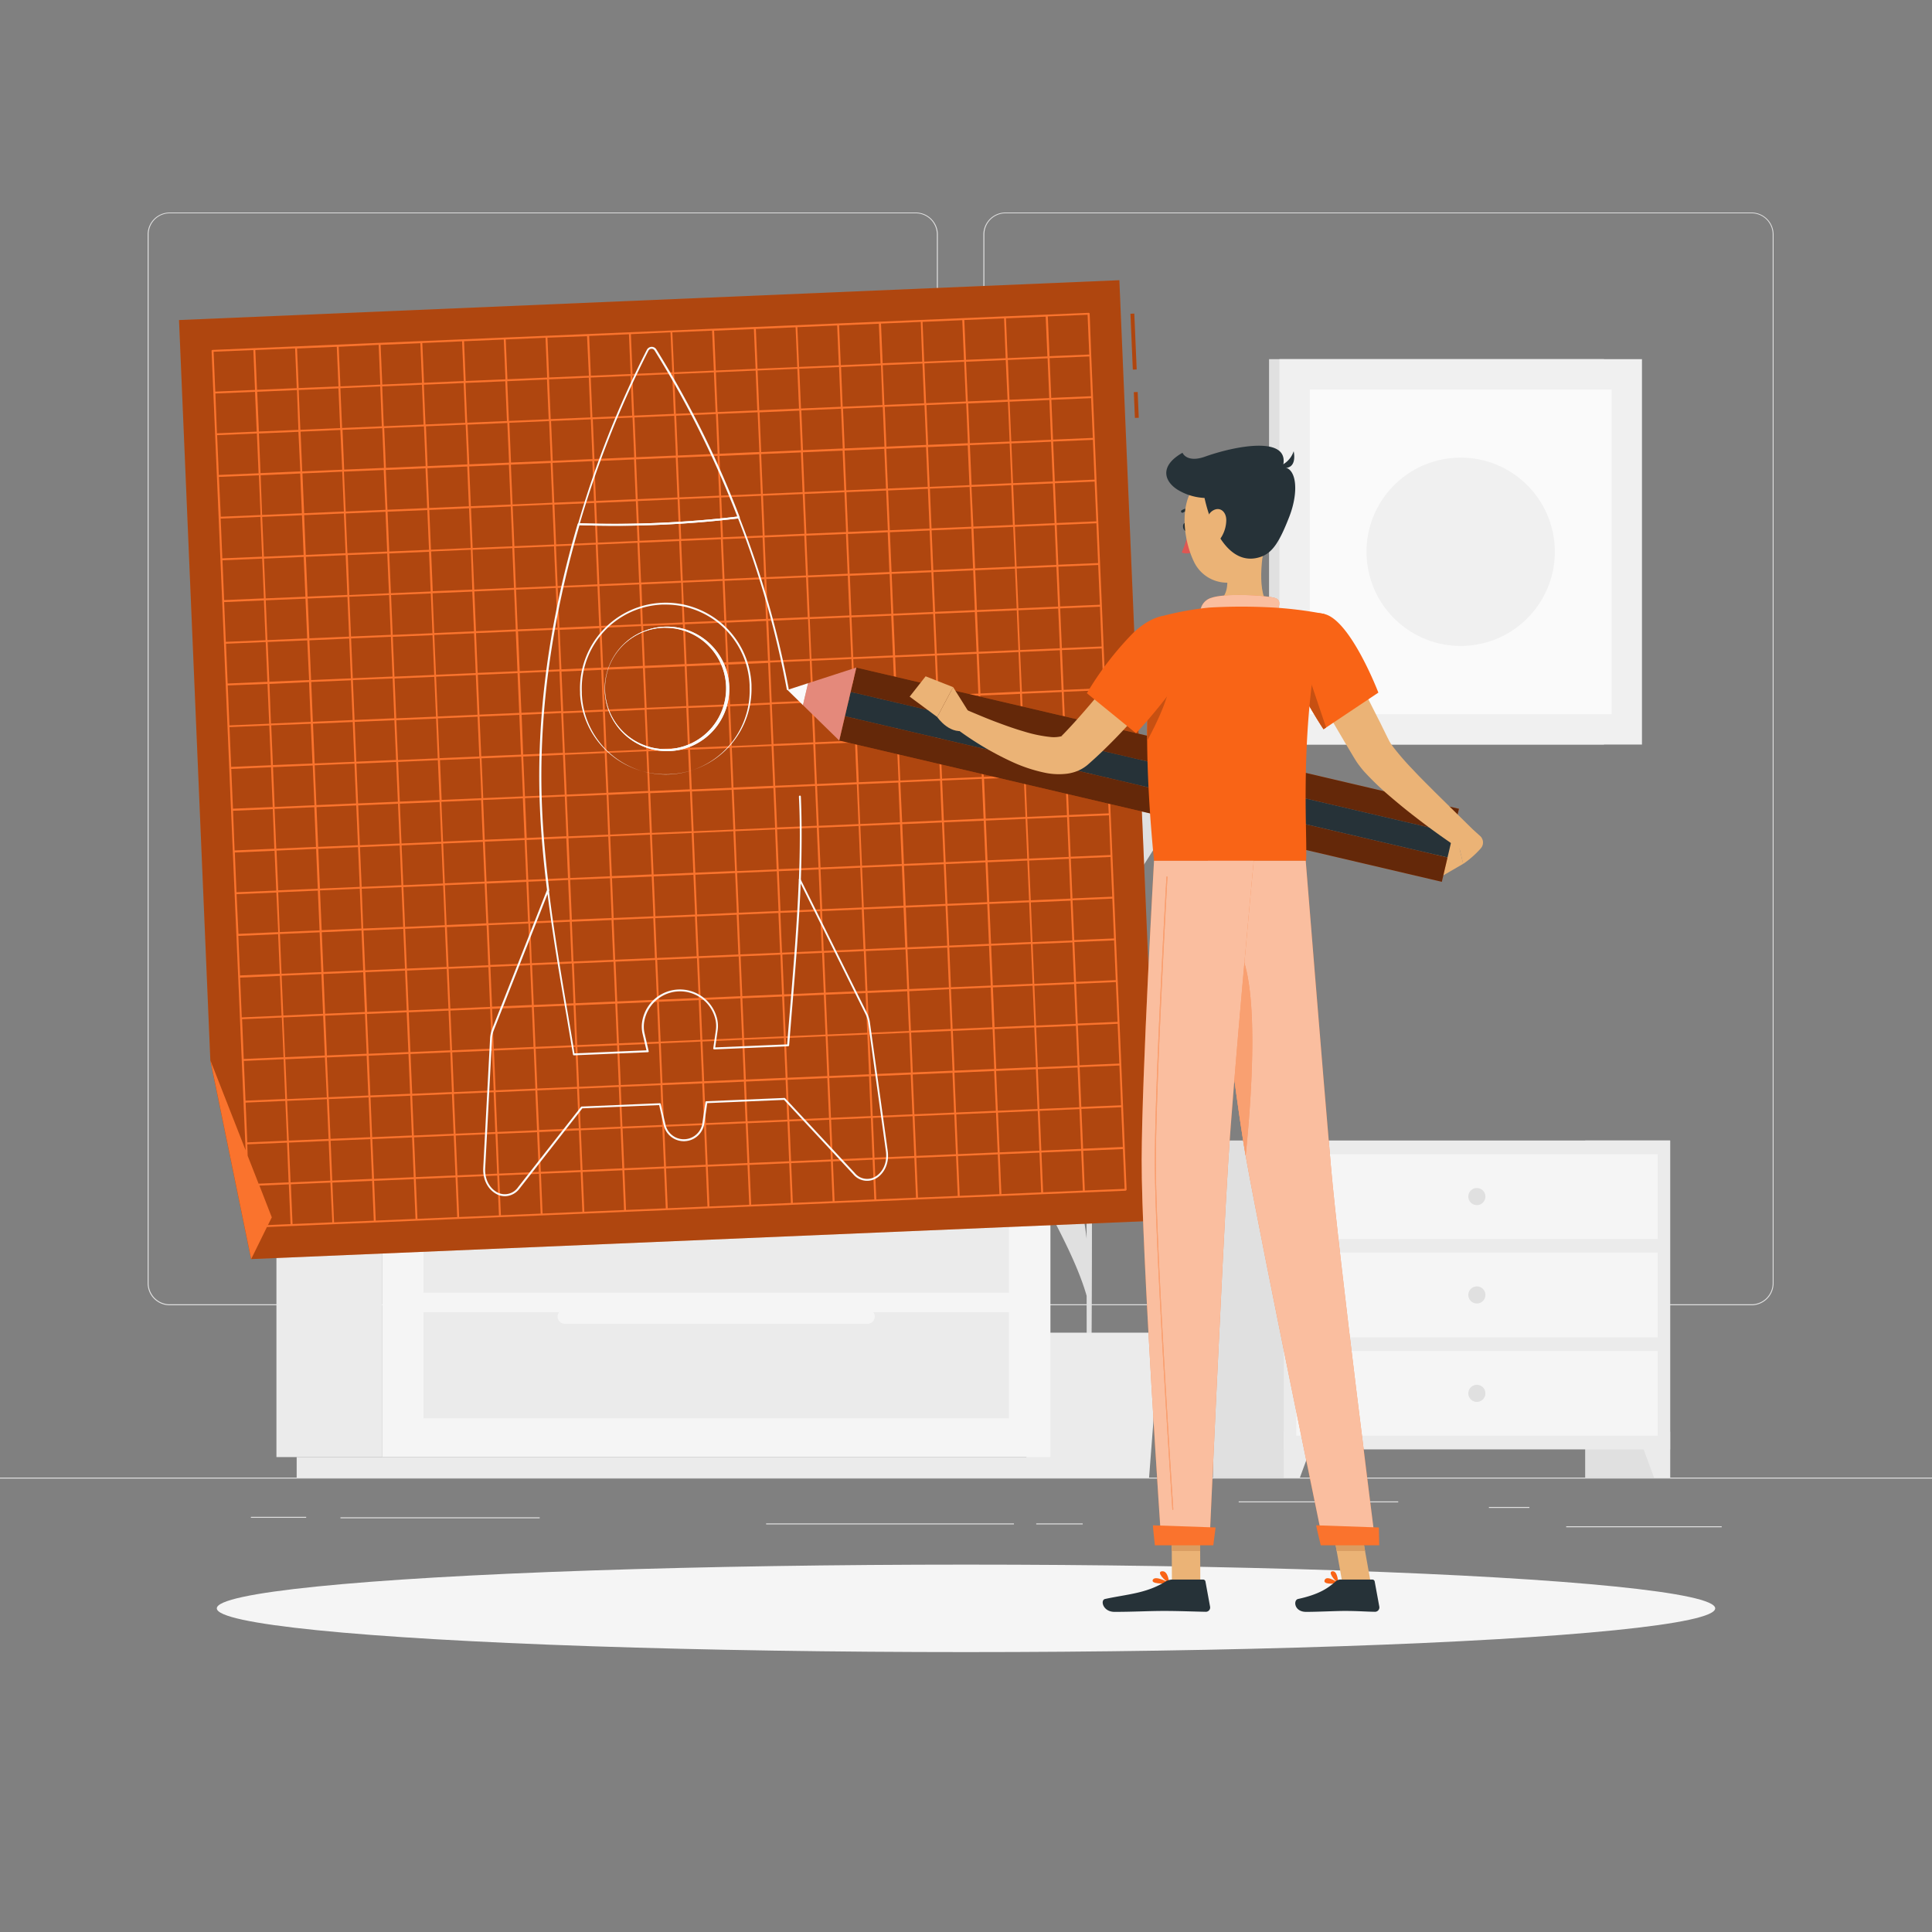 <svg xmlns="http://www.w3.org/2000/svg" viewBox="0 0 500 500"><rect x="0" y="0" width="500" height="500" fill="#808080" stroke="none"/><g id="freepik--background-complete--inject-4"><rect y="382.4" width="500" height="0.25" style="fill:#e0e0e0"></rect><rect x="385.33" y="390" width="10.48" height="0.25" style="fill:#e0e0e0"></rect><rect x="405.33" y="395" width="40.25" height="0.25" style="fill:#e0e0e0"></rect><rect x="268.17" y="394.26" width="12.04" height="0.25" style="fill:#e0e0e0"></rect><rect x="198.27" y="394.26" width="64.14" height="0.25" style="fill:#e0e0e0"></rect><rect x="88.11" y="392.68" width="51.56" height="0.25" style="fill:#e0e0e0"></rect><rect x="320.57" y="388.56" width="41.29" height="0.25" style="fill:#e0e0e0"></rect><rect x="64.93" y="392.56" width="14.31" height="0.25" style="fill:#e0e0e0"></rect><path d="M237,337.8H43.91a5.71,5.71,0,0,1-5.7-5.71V60.66A5.71,5.71,0,0,1,43.91,55H237a5.71,5.71,0,0,1,5.71,5.71V332.09A5.71,5.71,0,0,1,237,337.8ZM43.91,55.2a5.46,5.46,0,0,0-5.45,5.46V332.09a5.46,5.46,0,0,0,5.45,5.46H237a5.47,5.47,0,0,0,5.46-5.46V60.66A5.47,5.47,0,0,0,237,55.2Z" style="fill:#e0e0e0"></path><path d="M453.31,337.8H260.21a5.72,5.72,0,0,1-5.71-5.71V60.66A5.72,5.72,0,0,1,260.21,55h193.1A5.71,5.71,0,0,1,459,60.66V332.09A5.71,5.71,0,0,1,453.31,337.8ZM260.21,55.2a5.47,5.47,0,0,0-5.46,5.46V332.09a5.47,5.47,0,0,0,5.46,5.46h193.1a5.47,5.47,0,0,0,5.46-5.46V60.66a5.47,5.47,0,0,0-5.46-5.46Z" style="fill:#e0e0e0"></path><rect x="328.43" y="92.95" width="86.67" height="99.74" style="fill:#e0e0e0"></rect><rect x="331.11" y="92.95" width="93.83" height="99.74" style="fill:#f0f0f0"></rect><rect x="336.01" y="103.77" width="84.02" height="78.11" transform="translate(520.85 -235.2) rotate(90)" style="fill:#fafafa"></rect><circle cx="378.02" cy="142.82" r="24.37" transform="translate(-17.9 61.91) rotate(-9.15)" style="fill:#f0f0f0"></circle><rect x="410.24" y="295.16" width="21.99" height="87.23" style="fill:#e0e0e0"></rect><polygon points="428.06 382.4 432.23 382.4 432.23 370.52 423.68 370.52 428.06 382.4" style="fill:#ebebeb"></polygon><rect x="313.89" y="295.16" width="21.99" height="87.23" style="fill:#e0e0e0"></rect><rect x="332.23" y="295.16" width="100" height="79.94" style="fill:#ebebeb"></rect><path d="M429,298.71H335.47v21.92H429V298.71Z" style="fill:#f5f5f5"></path><polygon points="336.41 382.4 332.23 382.4 332.23 370.52 340.79 370.52 336.41 382.4" style="fill:#ebebeb"></polygon><path d="M380,309.67a2.21,2.21,0,1,0,2.21-2.21A2.21,2.21,0,0,0,380,309.67Z" style="fill:#e0e0e0"></path><path d="M429,324.17H335.47V346.1H429V324.17Z" style="fill:#f5f5f5"></path><path d="M380,335.14a2.21,2.21,0,1,0,2.21-2.22A2.21,2.21,0,0,0,380,335.14Z" style="fill:#e0e0e0"></path><path d="M429,349.64H335.47v21.92H429V349.64Z" style="fill:#f5f5f5"></path><path d="M380,360.6a2.21,2.21,0,1,0,2.21-2.21A2.21,2.21,0,0,0,380,360.6Z" style="fill:#e0e0e0"></path><path d="M253.87,272.22c5.24,4.27,12.47,12.11,19.1,23.12,4.42,7.34,7.08,15,8.24,25.19,0-11.5-.06-23.86-.1-35.52-1.33-3-4.37-9.91-6.55-15.38-7.28-18.23-10-22.71-16.53-38.44-8.73-21-17.68-45.86-15.11-43.87,5.21,4.06,25.22,41.51,27.38,46.87A150.31,150.31,0,0,1,281.09,279c0-11-.08-21-.12-28.77-.14-25.31-.57-33.47-.78-36-.81-1.28-1.76-2.77-2.32-3.58-4.7-6.79-6.51-12.58-10.94-22.71-6.27-14.36-11.67-39.85-10.09-38.56,6.57,5.35,11.76,16.86,18.58,31.53s4.86,23.09,6.22,35.62c.28,2.46.5,11.73.65,24.59,1.77-13.7,5.09-22.72,11.14-30.93,7.44-10.08,14.64-16.9,19.92-20.45s-9.12,21.22-16,32c-6.13,9.63-11.78,18.13-15,26.5.17,17.42.25,39.48.25,60,1.58-9.35,4.16-19.41,7.6-27.2,4.14-9.37,10.5-23.73,15.57-28.6,1.21-1.17-5.3,26.76-9.48,34.19s-7.25,14.43-9.88,18.64c-.61,1-2.65,4.77-3.81,6.94,0,25.07-.14,47.2-.36,54.73h-1.08c.07-2,.08-14.7.06-31.58-2.61-9.16-8.57-19.62-13.49-29.16C262.37,295.88,248.63,267.94,253.87,272.22Z" style="fill:#e0e0e0"></path><polygon points="266.04 382.4 297.38 382.4 299.75 351.68 263.67 351.68 266.04 382.4" style="fill:#ebebeb"></polygon><polygon points="261.34 355.25 302.08 355.25 303.25 344.89 260.17 344.89 261.34 355.25" style="fill:#ebebeb"></polygon><rect x="75.44" y="90.38" width="56.05" height="61.55" style="fill:#e0e0e0"></rect><rect x="79.67" y="90.38" width="57.9" height="61.55" style="fill:#f0f0f0"></rect><rect x="82.69" y="97.06" width="51.85" height="48.2" transform="translate(229.77 12.54) rotate(90)" style="fill:#fafafa"></rect><rect x="95.26" y="108.74" width="26.71" height="24.83" transform="translate(229.77 12.54) rotate(90)" style="fill:#f0f0f0"></rect><rect x="148.14" y="127.08" width="41.58" height="45.66" style="fill:#e0e0e0"></rect><rect x="151.28" y="127.08" width="42.95" height="45.66" style="fill:#f0f0f0"></rect><rect x="153.52" y="132.03" width="38.46" height="35.75" transform="translate(322.66 -22.84) rotate(90)" style="fill:#fafafa"></rect><polygon points="172.75 140.19 162.97 157.12 182.53 157.12 172.75 140.19" style="fill:#f0f0f0"></polygon><rect x="71.54" y="264.57" width="27.32" height="112.52" style="fill:#ebebeb"></rect><rect x="76.78" y="377.09" width="189.82" height="5.31" style="fill:#ebebeb"></rect><rect x="98.86" y="264.57" width="173" height="112.52" transform="translate(370.71 641.66) rotate(180)" style="fill:#f5f5f5"></rect><rect x="109.6" y="307.09" width="151.52" height="27.48" transform="translate(370.71 641.66) rotate(180)" style="fill:#ebebeb"></rect><rect x="109.6" y="339.58" width="151.52" height="27.48" transform="translate(370.71 706.65) rotate(180)" style="fill:#ebebeb"></rect><path d="M224.51,310.1H146.2a1.89,1.89,0,0,1-1.89-1.88h0a1.89,1.89,0,0,1,1.89-1.89h78.31a1.89,1.89,0,0,1,1.88,1.89h0A1.88,1.88,0,0,1,224.51,310.1Z" style="fill:#f5f5f5"></path><rect x="109.6" y="274.6" width="151.52" height="27.48" transform="translate(370.71 576.67) rotate(180)" style="fill:#ebebeb"></rect><path d="M224.51,277.61H146.2a1.89,1.89,0,0,1-1.89-1.89h0a1.89,1.89,0,0,1,1.89-1.88h78.31a1.88,1.88,0,0,1,1.88,1.88h0A1.89,1.89,0,0,1,224.51,277.61Z" style="fill:#f5f5f5"></path><path d="M224.51,342.6H146.2a1.89,1.89,0,0,1-1.89-1.89h0a1.89,1.89,0,0,1,1.89-1.88h78.31a1.88,1.88,0,0,1,1.88,1.88h0A1.89,1.89,0,0,1,224.51,342.6Z" style="fill:#f5f5f5"></path><rect x="98.86" y="255.33" width="176.64" height="9.24" style="fill:#ebebeb"></rect><rect x="67.72" y="255.33" width="31.14" height="9.24" transform="translate(166.58 519.91) rotate(180)" style="fill:#e0e0e0"></rect></g><g id="freepik--Shadow--inject-4"><ellipse cx="250" cy="416.24" rx="193.89" ry="11.32" style="fill:#f5f5f5"></ellipse></g><g id="freepik--Picture--inject-4"><rect x="293.56" y="101.49" width="1" height="6.67" transform="translate(-4.17 12.54) rotate(-2.43)" style="fill:#F96416"></rect><rect x="293.56" y="101.49" width="1" height="6.67" transform="translate(-4.17 12.54) rotate(-2.43)" style="opacity:0.3"></rect><rect x="292.86" y="81.2" width="1" height="14.47" transform="translate(-3.48 12.49) rotate(-2.43)" style="fill:#F96416"></rect><rect x="292.86" y="81.2" width="1" height="14.47" transform="translate(-3.48 12.49) rotate(-2.43)" style="opacity:0.3"></rect><polygon points="46.33 82.83 54.44 274.46 64.98 325.85 300 315.89 289.69 72.52 46.33 82.83" style="fill:#F96416"></polygon><polygon points="46.33 82.83 54.44 274.46 64.98 325.85 300 315.89 289.69 72.52 46.33 82.83" style="opacity:0.3"></polygon><path d="M291.56,307.88h0l-.46-10.79h0l-.46-10.79h0l-.45-10.79h0l-.46-10.79h0l-.46-10.79h0l-.46-10.79h0l-.45-10.78h0l-.46-10.79h0l-.46-10.79h0L287,199.94h0l-.23-5.4-.23-5.39h0l-.46-10.79h0l-.46-10.79h0l-.45-10.79h0L284.7,146h0l-.46-10.79h0l-.46-10.79h0l-.45-10.79h0l-.46-10.79h0L282.41,92h0L282,81.2h0a.25.25,0,0,0-.25-.24h0l-10.79.46h0l-10.79.45h0l-10.8.46h0L55,90.56a.37.37,0,0,0-.18.08.28.28,0,0,0-.06.18l4.8,113.35,4,93.51-9.09-23.21L65,325.85l4.08-8.29,6.37-.27h0l10.79-.46h0L97,316.38h0l10.79-.46h0l10.79-.46h0l10.78-.45h0l10.79-.46h0l10.78-.46h0l10.79-.46h0l10.79-.45h0l10.78-.46h0l10.79-.46h0L205,311.8h0l10.79-.45h0l10.78-.46h0l10.79-.46h0l10.78-.45h0l10.78-.45h0l10.78-.46h0l10.78-.46h0l10.78-.45h0a.26.26,0,0,0,.17-.09A.23.23,0,0,0,291.56,307.88Zm-228-22.53,10.29-.43.44,10.29L64,295.65Zm-.46-10.79,10.3-.44.43,10.3-10.29.43Zm-.45-10.79,10.29-.44.44,10.29-10.3.44ZM62.14,253l10.29-.44.44,10.3-10.3.44Zm-.46-10.79,10.3-.44L72.41,252l-10.29.44Zm-.46-10.8,10.3-.43L72,241.24l-10.29.44Zm-.45-10.79,10.29-.44.44,10.3-10.3.43Zm-.46-10.8,10.29-.43L71,219.65l-10.29.44Zm-.24-5.64L59.85,199l10.3-.44.21,5.15.22,5.15-10.29.43Zm-.68-16,10.3-.43.44,10.29-10.3.44Zm-.45-10.79L69.23,177l.44,10.3-10.3.43Zm-.46-10.8,10.29-.43.44,10.29-10.29.44ZM58,155.82l10.3-.44.43,10.3-10.29.43ZM57.57,145l10.29-.43.44,10.29-10.3.44Zm-.46-10.79,10.29-.44.44,10.3-10.3.43Zm-.46-10.79L67,123l.43,10.29-10.29.44Zm-.46-10.8,10.3-.44.43,10.3-10.29.44Zm-.45-10.79L66,101.41l.44,10.29-10.3.44Zm-.46-10.8,10.29-.43L66,100.91l-10.29.44Zm226.62.72-10.29.43-.44-10.29,10.3-.44Zm.46,10.79-10.3.44-.43-10.3,10.29-.43Zm.46,10.79-10.3.44-.43-10.29,10.29-.44Zm.45,10.8-10.29.43-.44-10.29,10.3-.44Zm.46,10.79-10.29.44-.44-10.3,10.29-.43Zm.46,10.8-10.3.43-.43-10.29,10.29-.44Zm.46,10.79-10.3.44-.44-10.3,10.3-.43Zm.45,10.8-10.29.43-.44-10.29,10.3-.44Zm.46,10.79-10.29.44-.44-10.3,10.29-.43Zm.46,10.8-10.3.43-.43-10.29,10.29-.44Zm.24,5.64.21,5.15-10.29.44L276,195l-.22-5.15,10.3-.43Zm.67,15.95-10.29.43-.44-10.29,10.3-.44Zm.46,10.79-10.3.44-.43-10.3L287,211Zm.46,10.79-10.3.44-.43-10.29,10.29-.44Zm.45,10.8-10.29.43L277.57,233l10.3-.44Zm.46,10.79-10.29.44-.44-10.3,10.3-.43Zm.46,10.8-10.3.43-.43-10.29,10.29-.44Zm.46,10.79-10.3.44-.43-10.3,10.29-.43Zm.45,10.8-10.29.43-.44-10.29,10.3-.44Zm.46,10.79-10.29.44-.44-10.3,10.29-.43ZM70.86,203.69l-.21-5.15,10.29-.44.22,5.15.22,5.15-10.3.44ZM275.46,195l.22,5.15-10.29.43-.22-5.14-.22-5.15,10.29-.44Zm-193.8,8.21-.22-5.15,10.3-.43.21,5.14.22,5.15-10.29.44Zm183-7.75.22,5.15-10.3.43-.22-5.15-.22-5.14,10.3-.44ZM92.45,202.77l-.21-5.14,10.29-.44.22,5.15.22,5.14-10.3.44Zm161.42-6.83.22,5.14-10.29.44-.22-5.15-.22-5.15,10.29-.43Zm-150.62,6.38-.22-5.15,10.29-.44.22,5.15.22,5.15-10.29.43Zm139.83-5.93.22,5.15L233,202l-.22-5.15-.21-5.15,10.29-.43Zm-129,5.47-.22-5.15,10.3-.43.22,5.14.22,5.15-10.3.44Zm118.24-5,.22,5.15-10.29.43-.22-5.14-.22-5.15,10.3-.44ZM124.84,201.4l-.22-5.15,10.29-.43.22,5.15.22,5.14-10.29.44Zm96.65-4.09.22,5.14-10.3.44-.22-5.15L211,192.6l10.29-.44Zm-85.86,3.63-.22-5.14,10.3-.44.22,5.15.22,5.15-10.3.43Zm75.06-3.18.22,5.15-10.29.44-.22-5.15-.22-5.15,10.3-.43Zm-64.26,2.73-.22-5.15,10.29-.44.22,5.15.22,5.15-10.29.43Zm53.47-2.27.22,5.15-10.3.44-.21-5.15-.22-5.15,10.29-.44ZM168,199.57l-.22-5.14,10.29-.44.22,5.15.22,5.14-10.3.44Zm-.68-15.94,10.3-.44.43,10.3-10.29.44ZM167.28,194l-10.3.43-.43-10.29,10.29-.44Zm21.83,4.73.21,5.15-10.29.43-.22-5.14-.22-5.15,10.3-.44Zm-10.54-5.21-.43-10.3,10.29-.43.44,10.29Zm0,11.31.44,10.3-10.3.43-.43-10.29Zm.5,0,10.29-.43.44,10.29-10.29.44Zm10.79-.45,10.3-.44.44,10.29-10.3.44Zm-.47-11.3-.44-10.29,10.29-.44.44,10.29Zm-.46-10.79-.44-10.3,10.3-.43.43,10.29Zm-.5,0-10.3.43-.43-10.29,10.29-.44Zm-10.8.45-10.29.44-.44-10.29,10.3-.44Zm-10.79.46-10.3.44-.43-10.3,10.29-.43Zm-10.8.46-10.29.44-.44-10.3,10.3-.44Zm0,.5.43,10.29-10.29.44-.44-10.29ZM157.22,200l-.22-5.15,10.3-.43.22,5.14.21,5.15-10.29.44Zm10.54,5.21.43,10.3L157.9,216l-.44-10.29Zm.45,10.8.44,10.29-10.3.44-.43-10.3Zm.5,0,10.3-.43.43,10.29-10.29.44Zm10.8-.45,10.29-.44.44,10.3-10.3.43Zm10.79-.46,10.3-.44L201,225l-10.29.43Zm10.8-.46,10.29-.43.44,10.29-10.3.44Zm0-.5-.44-10.29,10.29-.44.44,10.3Zm-.92-21.59-.44-10.29,10.3-.44.44,10.3Zm-.46-10.79-.43-10.3,10.29-.43.44,10.29Zm-.45-10.8-.44-10.29,10.29-.44.44,10.3Zm-.5,0-10.3.43L188,161.13l10.29-.44Zm-10.8.45-10.29.44-.44-10.3,10.3-.43Zm-10.79.46-10.3.44-.43-10.3,10.29-.43Zm-10.8.46-10.29.43-.44-10.29,10.3-.44Zm-10.79.45-10.3.44L144.84,163l10.29-.44Zm-10.8.46-10.29.44-.44-10.3,10.3-.43Zm0,.5.44,10.3-10.29.43-.44-10.29Zm.46,10.8.44,10.29-10.3.44L135,185Zm.92,21.59.43,10.29-10.29.44-.44-10.3Zm.5,0L157,205.7,157.4,216l-10.3.44Zm10.75,10.36.43,10.3-10.29.43-.44-10.29Zm.46,10.8.43,10.29L148,238l-.44-10.3Zm.5,0,10.29-.44.44,10.29-10.3.44Zm10.79-.46,10.29-.44.44,10.3-10.29.43Zm10.79-.46,10.3-.43.44,10.29-10.3.44Zm10.8-.46,10.29-.43.44,10.29-10.29.44Zm10.79-.45,10.3-.44.43,10.3-10.29.43Zm10.8-.46,10.29-.44.44,10.3-10.3.43Zm0-.5-.44-10.29,10.3-.44.43,10.29Zm-.46-10.79-.44-10.3,10.3-.44.43,10.3ZM211,192.1l-.44-10.3,10.29-.43.44,10.29Zm-.46-10.8L210.06,171l10.3-.44.43,10.3ZM210,170.51l-.44-10.3,10.3-.43.44,10.29Zm-.46-10.8-.43-10.29,10.29-.44.44,10.3Zm-.5,0-10.29.44-.44-10.3,10.3-.43Zm-10.79.46-10.3.44-.43-10.3,10.29-.43Zm-10.8.46-10.29.43-.44-10.29,10.3-.44Zm-10.79.46-10.3.43L166,151.25l10.29-.44Zm-10.8.45-10.29.44-.44-10.3,10.3-.43Zm-10.79.46-10.29.44-.44-10.3,10.29-.43Zm-10.79.46-10.3.43-.43-10.29,10.29-.44Zm-10.8.45-10.29.44-.44-10.29,10.3-.44Zm0,.5.44,10.3-10.3.43-.43-10.29Zm.46,10.8.44,10.29-10.3.44-.43-10.3Zm.46,10.79.43,10.3-10.29.43-.44-10.29Zm.91,21.59.44,10.3-10.3.43-.43-10.29Zm.46,10.8.44,10.29-10.3.44-.44-10.3Zm.5,0,10.29-.44.44,10.29-10.29.44Zm10.75,10.35.44,10.3-10.3.44-.43-10.3Zm.46,10.8.43,10.29-10.29.44L137.24,239Zm.5,0,10.29-.44.44,10.3-10.3.43Zm10.79-.46,10.3-.44.43,10.3-10.29.44Zm10.8-.46,10.29-.43.44,10.29-10.3.44Zm10.79-.45,10.3-.44.43,10.29-10.29.44Zm10.8-.46,10.29-.44.44,10.3-10.3.43Zm10.79-.46,10.3-.43.43,10.29-10.29.44Zm10.8-.46,10.29-.43.44,10.29-10.3.44Zm10.79-.45,10.3-.44.43,10.3-10.29.43Zm0-.5-.44-10.3,10.3-.43.43,10.29Zm-.46-10.8-.43-10.29,10.29-.44.44,10.3Zm-.46-10.79-.43-10.3,10.29-.43.44,10.29Zm-.91-21.59-.44-10.3,10.3-.43L232,191.2Zm-.46-10.8-.43-10.29,10.29-.44.44,10.3Zm-.45-10.79-.44-10.3,10.29-.43.44,10.29Zm-.46-10.8L219.94,149l10.3-.44.43,10.3Zm-.46-10.79-.44-10.29,10.3-.44.44,10.29Zm-.5,0-10.29.44-.44-10.3,10.29-.43Zm-10.79.46-10.3.43-.43-10.29,10.29-.44Zm-10.8.46-10.29.43-.44-10.29,10.3-.44Zm-10.79.45-10.3.44-.43-10.3,10.29-.43Zm-10.8.46-10.29.44-.44-10.3,10.3-.43Zm-10.79.46-10.3.43-.43-10.29,10.29-.44Zm-10.8.46-10.29.43-.44-10.29,10.3-.44Zm-10.79.45-10.3.44-.43-10.3,10.29-.43Zm-10.8.46-10.29.44-.44-10.3,10.3-.43Zm-10.79.46L112,153l-.43-10.29,10.29-.44Zm0,.5.44,10.29-10.3.44-.43-10.3Zm.46,10.79.43,10.3-10.29.43-.44-10.29Zm.45,10.8.44,10.29-10.29.44-.44-10.3Zm.46,10.79.44,10.3-10.3.43-.43-10.29Zm.92,21.59.43,10.29-10.29.44-.44-10.29Zm.45,10.79.44,10.3-10.29.44-.44-10.3Zm.46,10.8.44,10.29-10.3.44-.43-10.29Zm.5,0,10.3-.44.43,10.3-10.29.43ZM136.74,239l.44,10.29-10.3.44-.43-10.3Zm.46,10.79.44,10.3-10.3.43-.43-10.29Zm.5,0,10.3-.44.43,10.3-10.29.43Zm10.8-.46,10.29-.43.44,10.29-10.3.44Zm10.79-.45,10.29-.44.44,10.29-10.29.44Zm10.79-.46,10.3-.44.44,10.3-10.3.43Zm10.8-.46,10.29-.44.44,10.3-10.29.44Zm10.79-.46,10.3-.43.43,10.29-10.29.44Zm10.8-.45,10.29-.44.44,10.29-10.3.44Zm10.79-.46,10.3-.44.43,10.3-10.29.43Zm10.8-.46,10.29-.43.44,10.29-10.3.44Zm10.79-.46,10.3-.43.43,10.29-10.29.44Zm0-.5-.43-10.29,10.29-.44.44,10.3Zm-.46-10.79-.43-10.3,10.29-.43.44,10.29Zm-.45-10.8-.44-10.29,10.29-.44.44,10.3Zm-.46-10.79L233,202.48l10.3-.44.43,10.29Zm-.92-21.59-.43-10.29,10.29-.44.44,10.3Zm-.45-10.79-.44-10.3,10.3-.43.43,10.29Zm-.46-10.8-.44-10.29,10.3-.44.43,10.3Zm-.46-10.79-.43-10.3,10.29-.43.44,10.29Zm-.45-10.8-.44-10.29,10.29-.44.44,10.3Zm-.46-10.79-.44-10.3,10.3-.43.43,10.29Zm-.5,0-10.3.44-.43-10.3,10.29-.43Zm-10.8.46-10.29.43-.44-10.29,10.3-.44Zm-10.79.45-10.3.44-.43-10.29,10.29-.44Zm-10.8.46-10.29.44-.44-10.3,10.3-.43Zm-10.79.46-10.3.43-.43-10.29,10.29-.44Zm-10.8.46-10.29.43-.44-10.29,10.3-.44ZM165,140l-10.29.44-.44-10.3,10.29-.43Zm-10.79.46-10.3.44-.43-10.3,10.29-.43Zm-10.8.46-10.29.43L132.67,131l10.3-.44Zm-10.79.46-10.3.43-.43-10.29,10.29-.44Zm-10.8.45-10.29.44-.44-10.3,10.3-.43Zm-10.79.46-10.3.44-.43-10.3,10.29-.43Zm0,.5.43,10.29-10.29.44-.44-10.29Zm.46,10.79.43,10.3-10.29.43L101.2,154Zm.45,10.8.44,10.29-10.3.44-.43-10.3Zm.46,10.79.44,10.3-10.3.43-.43-10.29Zm.46,10.8.43,10.29-10.29.44-.44-10.3Zm.91,21.59.44,10.29-10.3.44-.43-10.3Zm.46,10.79.44,10.3-10.3.43-.44-10.29Zm.46,10.8.43,10.29-10.29.44-.44-10.3Zm.45,10.79.44,10.3-10.29.43-.44-10.29Zm.5,0,10.3-.44.43,10.3-10.29.43Zm10.76,10.36.43,10.29-10.29.44-.44-10.3Zm.45,10.79.44,10.3-10.3.43-.43-10.29Zm.5,0,10.3-.43.43,10.29-10.29.44Zm10.8-.46,10.29-.43.44,10.29-10.3.44Zm10.79-.45,10.3-.44.43,10.3-10.29.43Zm10.8-.46,10.29-.44.44,10.3-10.3.43Zm10.79-.46,10.3-.43.43,10.29-10.29.44Zm10.8-.45,10.29-.44.44,10.29-10.3.44Zm10.79-.46,10.3-.44.43,10.3-10.29.43Zm10.8-.46,10.29-.44.44,10.3-10.3.44Zm10.79-.46,10.3-.43.43,10.29-10.29.44Zm10.8-.45,10.29-.44.44,10.29-10.3.44Zm10.79-.46L245.6,256l.44,10.3-10.29.43ZM246.1,256l10.3-.43.43,10.29-10.29.44Zm0-.5-.43-10.29,10.29-.44.44,10.3Zm-.45-10.79-.44-10.3,10.29-.43.44,10.29Zm-.46-10.8-.44-10.29,10.3-.44.43,10.3Zm-.46-10.79-.44-10.3,10.3-.43.44,10.29Zm-.46-10.8L243.82,202l10.29-.44.44,10.3Zm-.91-21.59-.44-10.29,10.3-.44.43,10.3Zm-.46-10.79-.43-10.3,10.29-.43.44,10.29Zm-.46-10.8L242,158.84l10.29-.44.44,10.3ZM242,158.34l-.44-10.29,10.3-.44.43,10.29Zm-.46-10.79-.44-10.3,10.3-.43.43,10.29Zm-.46-10.8-.43-10.29,10.29-.44.44,10.3ZM240.6,126l-.44-10.3,10.29-.43.44,10.29Zm-.5,0-10.3.43-.44-10.29,10.3-.44Zm-10.8.46-10.29.43-.44-10.29,10.29-.44Zm-10.79.45-10.3.44-.43-10.3,10.29-.43Zm-10.8.46-10.29.44-.44-10.3,10.3-.43Zm-10.79.46-10.3.43L186.19,118l10.29-.44Zm-10.8.45-10.29.44-.44-10.29,10.3-.44Zm-10.79.46-10.3.44-.43-10.3,10.29-.43Zm-10.8.46-10.29.43-.44-10.29,10.3-.44Zm-10.79.46-10.3.43L143,119.78l10.29-.44Zm-10.8.45-10.29.44-.44-10.3,10.3-.43Zm-10.79.46-10.3.44-.43-10.3,10.29-.43Zm-10.8.46-10.29.43-.44-10.29,10.3-.44Zm-10.79.46-10.29.43-.44-10.29,10.29-.44Zm-10.79.45-10.3.44L89,122.06l10.3-.43Zm0,.5.43,10.3-10.29.43-.44-10.29Zm.45,10.8.44,10.29L90.39,154,90,143.65ZM100.7,154l.44,10.3-10.3.43-.43-10.29Zm.46,10.8.43,10.29-10.29.44-.44-10.3Zm.46,10.79.43,10.3-10.29.43L91.32,176Zm.45,10.8.44,10.29-10.3.44-.43-10.3ZM103,208l.43,10.3-10.29.44-.44-10.3Zm.45,10.8.44,10.29-10.29.44-.44-10.29Zm.46,10.79.44,10.3L94,240.3,93.61,230Zm.46,10.8.44,10.29-10.3.44-.44-10.3Zm.46,10.79.43,10.3L95,261.89l-.44-10.29Zm.5,0,10.29-.43.44,10.29-10.3.44Zm10.75,10.36.43,10.29-10.29.44-.44-10.29Zm.46,10.79.43,10.3-10.29.44-.44-10.3Zm.5,0,10.29-.43.44,10.29-10.3.44Zm10.79-.45,10.3-.44.43,10.29-10.29.44Zm10.8-.46,10.29-.44.44,10.3-10.3.43Zm10.79-.46,10.29-.43.44,10.29-10.29.44Zm10.79-.46,10.3-.43.44,10.29-10.3.44ZM171,270l10.29-.44.44,10.3-10.29.43Zm10.79-.46,10.3-.44.43,10.3-10.29.43Zm10.8-.46,10.29-.43.44,10.29-10.3.44Zm10.79-.45,10.3-.44.43,10.29-10.29.44Zm10.8-.46,10.29-.44.44,10.3-10.3.43ZM225,267.7l10.3-.44.43,10.3-10.29.44Zm10.8-.46,10.29-.43.44,10.29-10.3.44Zm10.79-.45,10.3-.44.43,10.29-10.29.44Zm10.8-.46,10.29-.44.44,10.3-10.3.43Zm0-.5-.43-10.3,10.29-.43.44,10.29Zm-.45-10.8-.44-10.29,10.3-.44.43,10.3Zm-.46-10.79-.44-10.3,10.3-.43.43,10.29Zm-.46-10.8-.43-10.29,10.29-.44.44,10.3Zm-.45-10.79-.44-10.29,10.29-.44.44,10.29Zm-.46-10.79-.44-10.3,10.3-.43.43,10.29Zm-.92-21.59L253.7,180l10.29-.43.44,10.29Zm-.45-10.8-.44-10.29,10.29-.44L264,179Zm-.46-10.79-.44-10.3,10.3-.43.43,10.29Zm-.46-10.8-.43-10.29,10.29-.44.44,10.3Zm-.46-10.79-.43-10.3,10.29-.43.44,10.29Zm-.45-10.8L251.41,126l10.3-.44.43,10.3Zm-.46-10.79L251,115.2l10.3-.43.43,10.29Zm-.46-10.8-.43-10.29,10.29-.44.44,10.3Zm-.5,0-10.29.43-.44-10.29,10.3-.44Zm-10.79.45-10.3.44-.43-10.3,10.29-.43Zm-10.8.46-10.29.44-.44-10.3,10.3-.43Zm-10.79.46-10.3.43-.43-10.29,10.29-.44Zm-10.8.46L197,117l-.44-10.29,10.3-.44Zm-10.79.45-10.3.44-.43-10.3,10.29-.43Zm-10.8.46-10.29.44-.44-10.3,10.3-.43Zm-10.79.46-10.29.43-.44-10.29,10.29-.44Zm-10.79.45-10.3.44-.43-10.29,10.29-.44Zm-10.8.46-10.29.44-.44-10.3,10.3-.43Zm-10.79.46-10.3.43-.43-10.29,10.29-.44Zm-10.8.46-10.29.43L121,109.9l10.3-.44Zm-10.79.45-10.3.44-.43-10.3,10.29-.43Zm-10.8.46-10.29.44-.44-10.3,10.3-.43Zm-10.79.46-10.3.43-.43-10.29,10.29-.44Zm-10.8.46L78.22,122l-.44-10.29,10.3-.44Zm0,.5L89,132.38l-10.29.44-.44-10.3ZM89,132.88l.44,10.29-10.3.44-.43-10.29Zm.46,10.79.44,10.3-10.3.43-.44-10.29Zm.46,10.8.43,10.29-10.29.44-.44-10.3Zm.45,10.79.44,10.3L80.51,176l-.44-10.29Zm.46,10.8.44,10.29-10.3.44-.43-10.3Zm.46,10.79.43,10.3-10.29.43L81,187.29Zm.91,21.59.44,10.3-10.3.43-.43-10.29Zm.46,10.8.44,10.29-10.3.44-.43-10.3ZM93.11,230l.43,10.3-10.29.43-.44-10.29Zm.45,10.8L94,251.12l-10.29.44-.44-10.3ZM94,251.62l.44,10.29-10.3.44-.43-10.29Zm.46,10.79.44,10.3-10.3.44-.43-10.3Zm.5,0,10.29-.43.44,10.29-10.29.44Zm10.75,10.36.44,10.3-10.3.43-.43-10.29Zm.46,10.8.43,10.29-10.29.44L95.89,284Zm.5,0,10.29-.44.44,10.29-10.3.44Zm10.79-.46,10.3-.44.43,10.3-10.29.43Zm10.8-.46,10.29-.44.44,10.3-10.3.44Zm10.79-.46,10.3-.43L149.8,292l-10.29.44Zm10.8-.45,10.29-.44.44,10.29-10.3.44Zm10.79-.46,10.3-.44.43,10.3-10.29.43Zm10.8-.46,10.29-.43.44,10.29-10.3.44Zm10.79-.46,10.3-.43.43,10.29-10.29.44Zm10.8-.45,10.29-.44.44,10.3-10.3.43Zm10.79-.46,10.29-.44.44,10.3-10.29.43Zm10.79-.46,10.3-.43.44,10.29-10.3.44Zm10.8-.45,10.29-.44.44,10.29-10.29.44Zm10.79-.46,10.3-.44.43,10.3-10.29.43Zm10.8-.46,10.29-.44.44,10.3-10.3.44Zm10.79-.46,10.3-.43.43,10.29-10.29.44Zm10.8-.45,10.29-.44.44,10.29L269,287Zm0-.5-.44-10.3,10.3-.43.43,10.29Zm-.46-10.8-.44-10.29,10.3-.44.43,10.3Zm-.46-10.79-.43-10.3,10.29-.43.44,10.29Zm-.46-10.8-.43-10.29,10.29-.44.44,10.3ZM266.76,233l-.44-10.3,10.3-.43.43,10.29Zm-.46-10.8-.44-10.29,10.3-.44.43,10.3Zm-.46-10.79-.43-10.3,10.29-.43.44,10.29Zm-.91-21.59-.44-10.29,10.3-.44.43,10.29Zm-.46-10.8L264,168.72l10.3-.44.44,10.3ZM264,168.22l-.43-10.29,10.29-.44.44,10.29Zm-.45-10.79-.44-10.3,10.29-.43.44,10.29Zm-.46-10.8-.44-10.29,10.3-.44.43,10.3Zm-.46-10.79-.43-10.3,10.29-.43.44,10.29Zm-.46-10.8-.43-10.29,10.29-.44.44,10.3Zm-.45-10.79-.44-10.3,10.3-.43.43,10.29Zm-.46-10.8-.44-10.29,10.3-.44.43,10.3Zm-.5,0-10.29.44L250,93.62l10.29-.44Zm-10.79.46-10.3.44-.44-10.3,10.3-.43Zm-10.8.46-10.29.43-.44-10.29,10.29-.44Zm-10.79.46-10.3.43L217.66,95,228,94.55Zm-10.8.45-10.29.44-.44-10.3,10.3-.43Zm-10.79.46-10.3.44-.43-10.3,10.29-.43Zm-10.8.46-10.29.43-.44-10.29,10.3-.44Zm-10.79.46-10.3.43-.43-10.29,10.29-.44Zm-10.8.45-10.29.44-.44-10.3,10.3-.43Zm-10.79.46-10.3.44-.43-10.3,10.29-.43Zm-10.8.46-10.29.43-.44-10.29,10.3-.44ZM142,108.5l-10.3.44-.43-10.29,10.29-.44Zm-10.8.46-10.29.44-.44-10.3,10.3-.43Zm-10.79.46-10.29.43-.44-10.29L120,99.12Zm-10.79.46-10.3.43L98.91,100l10.3-.44Zm-10.8.45-10.29.44-.44-10.3L98.41,100Zm-10.79.46-10.3.44-.43-10.3,10.29-.43Zm-10.8.46L67,111.68l-.44-10.29,10.3-.44Zm0,.5L77.72,122l-10.3.44L67,112.18Zm.46,10.79.44,10.3-10.3.43L67.45,123Zm.46,10.8.43,10.29-10.29.44-.44-10.3Zm.45,10.79.44,10.3-10.29.43-.44-10.29Zm.46,10.8.44,10.29-10.3.44-.43-10.3Zm.46,10.79L80,176l-10.3.43-.44-10.29Zm.46,10.8.43,10.29-10.29.44L69.73,177Zm.45,10.79.44,10.29L70.63,198l-.44-10.29Zm.92,21.59.43,10.29-10.29.44-.44-10.29Zm.46,10.79.43,10.3L72,230.42l-.44-10.29Zm.45,10.8.44,10.29-10.3.44L72,230.92Zm.46,10.79.44,10.3-10.3.43-.43-10.29Zm.46,10.8.43,10.29-10.29.44-.44-10.3Zm.45,10.79.44,10.3-10.29.43-.44-10.29Zm.46,10.8L84.58,284l-10.3.44-.43-10.3Zm.5,0,10.3-.44.43,10.29-10.29.44ZM95.39,284l.44,10.3-10.29.43-.44-10.29Zm.46,10.8.44,10.29-10.3.44-.43-10.3Zm.5,0,10.3-.44.43,10.3-10.29.43Zm10.8-.46,10.29-.44.44,10.3-10.3.43Zm10.79-.46,10.3-.43.43,10.29-10.29.44Zm10.8-.45L139,293l.44,10.29-10.3.44Zm10.79-.46,10.29-.44.44,10.3-10.29.43Zm10.79-.46,10.3-.44.44,10.3-10.3.44Zm10.8-.46,10.29-.43.44,10.29-10.29.44Zm10.79-.45,10.3-.44.43,10.29-10.29.44Zm10.8-.46,10.29-.44.44,10.3-10.3.43Zm10.79-.46,10.3-.43.43,10.29-10.29.44Zm10.8-.46,10.29-.43.44,10.29-10.3.44Zm10.79-.45,10.3-.44.43,10.3-10.29.43Zm10.8-.46,10.29-.44.44,10.3-10.3.43Zm10.79-.46,10.3-.43.43,10.29-10.29.44Zm10.8-.45,10.29-.44.44,10.29-10.3.44Zm10.79-.46,10.3-.44.43,10.3-10.29.43Zm10.8-.46,10.29-.44.44,10.3-10.3.43Zm2-195.24-10.3.44-.43-10.3,10.29-.43Zm-10.8.46L250,93.12l-.44-10.3,10.3-.43Zm-10.79.46-10.3.43-.43-10.29,10.29-.44Zm-10.8.45L228.43,94,228,83.74l10.3-.44Zm-10.79.46-10.3.44-.43-10.3,10.29-.43Zm-10.8.46-10.29.43-.44-10.29,10.3-.44ZM206.34,95l-10.29.43-.44-10.29,10.29-.44Zm-10.79.45-10.3.44-.44-10.3,10.3-.43Zm-10.8.46-10.29.44L174,86l10.29-.43ZM174,96.34l-10.3.43-.43-10.29L173.52,86Zm-10.8.46-10.29.43-.44-10.29,10.3-.44Zm-10.79.45-10.3.44-.43-10.3L151.93,87Zm-10.8.46-10.29.44-.44-10.3,10.3-.44Zm-10.79.46-10.3.43-.43-10.29,10.29-.44Zm-10.8.45-10.29.44-.44-10.29h0l10.3-.44Zm-10.79.46-10.3.44-.43-10.27v0l10.29-.43Zm-10.8.46L88.1,100l-.44-10.25v0L98,89.24ZM87.6,100l-10.3.43-.43-10.24v0l10.29-.44Zm-10.8.45-10.29.44-.43-10.22v-.08l10.3-.43ZM74.3,284.9l10.3-.44.44,10.3-10.3.43Zm10.76,10.36.43,10.29L75.2,306l-.44-10.3Zm.45,10.79L86,316.34l-10.29.44-.44-10.29Zm.5,0,10.3-.44.43,10.3-10.29.43Zm10.8-.46,10.29-.43.44,10.29-10.3.44Zm10.79-.46,10.3-.43.43,10.29-10.29.44Zm10.8-.45,10.29-.44.44,10.3-10.3.43Zm10.79-.46,10.3-.44.43,10.3-10.29.43Zm10.8-.46,10.29-.43.44,10.29-10.3.44Zm10.79-.45,10.3-.44.43,10.29-10.29.44Zm10.8-.46,10.29-.44.44,10.3-10.3.43Zm10.79-.46,10.3-.44.43,10.3-10.29.44Zm10.8-.46,10.29-.43.44,10.29-10.3.44Zm10.79-.45,10.29-.44.44,10.29-10.29.44Zm10.79-.46,10.3-.44.44,10.3-10.3.43Zm10.8-.46,10.29-.43.44,10.29-10.29.44Zm10.79-.46,10.3-.43.43,10.29-10.29.44Zm10.8-.45,10.29-.44.44,10.3-10.3.43Zm10.79-.46,10.3-.44.43,10.3-10.29.43Zm10.8-.46,10.29-.43.44,10.29-10.3.44Zm10.79-.46,10.3-.43.43,10.29-10.29.44Zm10.8-.45,10.29-.44.44,10.3-10.3.43ZM64,296.15l10.29-.44L74.7,306l-7.78.33-2.83-7.22Zm3.14,10.68,7.61-.32.44,10.29-5.85.25,1-2Z" style="fill:#F96416"></path><path d="M291.56,307.88h0l-.46-10.79h0l-.46-10.79h0l-.45-10.79h0l-.46-10.79h0l-.46-10.79h0l-.46-10.79h0l-.45-10.78h0l-.46-10.79h0l-.46-10.79h0L287,199.94h0l-.23-5.4-.23-5.39h0l-.46-10.79h0l-.46-10.79h0l-.45-10.79h0L284.7,146h0l-.46-10.79h0l-.46-10.79h0l-.45-10.79h0l-.46-10.79h0L282.41,92h0L282,81.2h0a.25.25,0,0,0-.25-.24h0l-10.79.46h0l-10.79.45h0l-10.8.46h0L55,90.56a.37.37,0,0,0-.18.08.28.28,0,0,0-.06.18l4.8,113.35,4,93.51-9.09-23.21L65,325.85l4.08-8.29,6.37-.27h0l10.79-.46h0L97,316.38h0l10.79-.46h0l10.79-.46h0l10.78-.45h0l10.79-.46h0l10.78-.46h0l10.79-.46h0l10.79-.45h0l10.78-.46h0l10.79-.46h0L205,311.8h0l10.79-.45h0l10.78-.46h0l10.79-.46h0l10.78-.45h0l10.78-.45h0l10.78-.46h0l10.78-.46h0l10.78-.45h0a.26.26,0,0,0,.17-.09A.23.23,0,0,0,291.56,307.88Zm-228-22.53,10.29-.43.44,10.29L64,295.65Zm-.46-10.79,10.3-.44.43,10.3-10.29.43Zm-.45-10.79,10.29-.44.44,10.29-10.3.44ZM62.14,253l10.29-.44.44,10.3-10.3.44Zm-.46-10.79,10.3-.44L72.41,252l-10.29.44Zm-.46-10.8,10.3-.43L72,241.24l-10.29.44Zm-.45-10.79,10.29-.44.44,10.3-10.3.43Zm-.46-10.8,10.29-.43L71,219.65l-10.29.44Zm-.24-5.64L59.85,199l10.3-.44.21,5.15.22,5.15-10.29.43Zm-.68-16,10.3-.43.44,10.29-10.3.44Zm-.45-10.79L69.23,177l.44,10.3-10.3.43Zm-.46-10.8,10.29-.43.44,10.29-10.29.44ZM58,155.82l10.3-.44.43,10.3-10.29.43ZM57.57,145l10.29-.43.44,10.29-10.3.44Zm-.46-10.79,10.29-.44.44,10.3-10.3.43Zm-.46-10.79L67,123l.43,10.29-10.29.44Zm-.46-10.8,10.3-.44.43,10.3-10.29.44Zm-.45-10.79L66,101.41l.44,10.29-10.3.44Zm-.46-10.8,10.29-.43L66,100.91l-10.29.44Zm226.62.72-10.29.43-.44-10.29,10.3-.44Zm.46,10.79-10.3.44-.43-10.3,10.29-.43Zm.46,10.79-10.3.44-.43-10.29,10.29-.44Zm.45,10.8-10.29.43-.44-10.29,10.3-.44Zm.46,10.79-10.29.44-.44-10.3,10.29-.43Zm.46,10.8-10.3.43-.43-10.29,10.29-.44Zm.46,10.79-10.3.44-.44-10.3,10.3-.43Zm.45,10.8-10.29.43-.44-10.29,10.3-.44Zm.46,10.79-10.29.44-.44-10.3,10.29-.43Zm.46,10.8-10.3.43-.43-10.29,10.29-.44Zm.24,5.64.21,5.15-10.29.44L276,195l-.22-5.15,10.3-.43Zm.67,15.95-10.29.43-.44-10.29,10.3-.44Zm.46,10.79-10.3.44-.43-10.3L287,211Zm.46,10.79-10.3.44-.43-10.29,10.29-.44Zm.45,10.8-10.29.43L277.57,233l10.3-.44Zm.46,10.79-10.29.44-.44-10.3,10.3-.43Zm.46,10.8-10.3.43-.43-10.29,10.29-.44Zm.46,10.79-10.3.44-.43-10.3,10.29-.43Zm.45,10.8-10.29.43-.44-10.29,10.3-.44Zm.46,10.79-10.29.44-.44-10.3,10.29-.43ZM70.86,203.69l-.21-5.15,10.29-.44.22,5.15.22,5.15-10.3.44ZM275.46,195l.22,5.15-10.29.43-.22-5.14-.22-5.15,10.29-.44Zm-193.8,8.21-.22-5.15,10.3-.43.21,5.14.22,5.15-10.29.44Zm183-7.75.22,5.15-10.3.43-.22-5.15-.22-5.14,10.3-.44ZM92.45,202.77l-.21-5.14,10.29-.44.22,5.15.22,5.14-10.3.44Zm161.42-6.83.22,5.14-10.29.44-.22-5.15-.22-5.15,10.29-.43Zm-150.62,6.38-.22-5.15,10.29-.44.22,5.15.22,5.15-10.29.43Zm139.83-5.93.22,5.15L233,202l-.22-5.15-.21-5.15,10.29-.43Zm-129,5.47-.22-5.15,10.3-.43.22,5.14.22,5.15-10.3.44Zm118.24-5,.22,5.15-10.29.43-.22-5.14-.22-5.15,10.3-.44ZM124.84,201.4l-.22-5.15,10.29-.43.22,5.15.22,5.14-10.29.44Zm96.65-4.09.22,5.14-10.3.44-.22-5.15L211,192.6l10.29-.44Zm-85.86,3.63-.22-5.14,10.3-.44.22,5.15.22,5.15-10.3.43Zm75.06-3.18.22,5.15-10.29.44-.22-5.15-.22-5.15,10.3-.43Zm-64.26,2.73-.22-5.15,10.29-.44.22,5.15.22,5.15-10.29.43Zm53.47-2.27.22,5.15-10.3.44-.21-5.15-.22-5.15,10.29-.44ZM168,199.57l-.22-5.14,10.29-.44.22,5.15.22,5.14-10.3.44Zm-.68-15.94,10.3-.44.43,10.3-10.29.44ZM167.28,194l-10.3.43-.43-10.29,10.29-.44Zm21.83,4.73.21,5.15-10.29.43-.22-5.14-.22-5.15,10.3-.44Zm-10.54-5.21-.43-10.3,10.29-.43.44,10.29Zm0,11.31.44,10.3-10.3.43-.43-10.29Zm.5,0,10.29-.43.44,10.29-10.29.44Zm10.79-.45,10.3-.44.44,10.29-10.3.44Zm-.47-11.3-.44-10.29,10.29-.44.44,10.29Zm-.46-10.79-.44-10.3,10.3-.43.43,10.29Zm-.5,0-10.3.43-.43-10.29,10.29-.44Zm-10.8.45-10.29.44-.44-10.29,10.3-.44Zm-10.79.46-10.3.44-.43-10.3,10.29-.43Zm-10.8.46-10.29.44-.44-10.3,10.3-.44Zm0,.5.43,10.29-10.29.44-.44-10.29ZM157.22,200l-.22-5.15,10.3-.43.22,5.14.21,5.15-10.29.44Zm10.54,5.21.43,10.3L157.9,216l-.44-10.29Zm.45,10.8.44,10.29-10.3.44-.43-10.3Zm.5,0,10.3-.43.43,10.29-10.29.44Zm10.8-.45,10.29-.44.44,10.3-10.3.43Zm10.79-.46,10.3-.44L201,225l-10.29.43Zm10.8-.46,10.29-.43.44,10.29-10.3.44Zm0-.5-.44-10.29,10.29-.44.44,10.3Zm-.92-21.59-.44-10.29,10.3-.44.44,10.3Zm-.46-10.79-.43-10.3,10.29-.43.44,10.29Zm-.45-10.8-.44-10.29,10.29-.44.44,10.3Zm-.5,0-10.3.43L188,161.13l10.29-.44Zm-10.8.45-10.29.44-.44-10.3,10.3-.43Zm-10.79.46-10.3.44-.43-10.3,10.29-.43Zm-10.8.46-10.29.43-.44-10.29,10.3-.44Zm-10.79.45-10.3.44L144.84,163l10.29-.44Zm-10.8.46-10.29.44-.44-10.3,10.3-.43Zm0,.5.44,10.3-10.29.43-.44-10.29Zm.46,10.8.44,10.29-10.3.44L135,185Zm.92,21.59.43,10.29-10.29.44-.44-10.3Zm.5,0L157,205.7,157.4,216l-10.3.44Zm10.75,10.36.43,10.3-10.29.43-.44-10.29Zm.46,10.8.43,10.29L148,238l-.44-10.3Zm.5,0,10.29-.44.44,10.29-10.3.44Zm10.79-.46,10.29-.44.44,10.3-10.29.43Zm10.79-.46,10.3-.43.44,10.29-10.3.44Zm10.8-.46,10.29-.43.44,10.29-10.29.44Zm10.79-.45,10.3-.44.43,10.3-10.29.43Zm10.8-.46,10.29-.44.44,10.3-10.3.43Zm0-.5-.44-10.29,10.3-.44.43,10.29Zm-.46-10.79-.44-10.3,10.3-.44.43,10.3ZM211,192.1l-.44-10.3,10.29-.43.44,10.29Zm-.46-10.8L210.06,171l10.3-.44.43,10.3ZM210,170.51l-.44-10.3,10.3-.43.44,10.29Zm-.46-10.8-.43-10.29,10.29-.44.44,10.3Zm-.5,0-10.29.44-.44-10.3,10.3-.43Zm-10.79.46-10.3.44-.43-10.3,10.29-.43Zm-10.8.46-10.29.43-.44-10.29,10.3-.44Zm-10.79.46-10.3.43L166,151.25l10.29-.44Zm-10.8.45-10.29.44-.44-10.3,10.3-.43Zm-10.79.46-10.29.44-.44-10.3,10.29-.43Zm-10.79.46-10.3.43-.43-10.29,10.29-.44Zm-10.8.45-10.29.44-.44-10.29,10.3-.44Zm0,.5.44,10.3-10.3.43-.43-10.29Zm.46,10.8.44,10.29-10.3.44-.43-10.3Zm.46,10.79.43,10.3-10.29.43-.44-10.29Zm.91,21.59.44,10.3-10.3.43-.43-10.29Zm.46,10.8.44,10.29-10.3.44-.44-10.3Zm.5,0,10.29-.44.44,10.29-10.29.44Zm10.75,10.35.44,10.3-10.3.44-.43-10.3Zm.46,10.8.43,10.29-10.29.44L137.24,239Zm.5,0,10.29-.44.44,10.3-10.3.43Zm10.79-.46,10.3-.44.43,10.3-10.29.44Zm10.8-.46,10.29-.43.44,10.29-10.3.44Zm10.79-.45,10.3-.44.43,10.29-10.29.44Zm10.8-.46,10.29-.44.44,10.3-10.3.43Zm10.79-.46,10.3-.43.43,10.29-10.29.44Zm10.8-.46,10.29-.43.44,10.29-10.3.44Zm10.79-.45,10.3-.44.43,10.3-10.29.43Zm0-.5-.44-10.3,10.3-.43.43,10.29Zm-.46-10.8-.43-10.29,10.29-.44.44,10.3Zm-.46-10.79-.43-10.3,10.29-.43.44,10.29Zm-.91-21.59-.44-10.3,10.3-.43L232,191.2Zm-.46-10.8-.43-10.29,10.29-.44.44,10.3Zm-.45-10.79-.44-10.3,10.29-.43.44,10.29Zm-.46-10.8L219.94,149l10.3-.44.43,10.3Zm-.46-10.79-.44-10.29,10.3-.44.44,10.29Zm-.5,0-10.29.44-.44-10.3,10.29-.43Zm-10.79.46-10.3.43-.43-10.29,10.29-.44Zm-10.8.46-10.29.43-.44-10.29,10.3-.44Zm-10.79.45-10.3.44-.43-10.3,10.29-.43Zm-10.8.46-10.29.44-.44-10.3,10.3-.43Zm-10.79.46-10.3.43-.43-10.29,10.29-.44Zm-10.8.46-10.29.43-.44-10.29,10.3-.44Zm-10.79.45-10.3.44-.43-10.3,10.29-.43Zm-10.8.46-10.29.44-.44-10.3,10.3-.43Zm-10.79.46L112,153l-.43-10.29,10.29-.44Zm0,.5.44,10.29-10.3.44-.43-10.3Zm.46,10.79.43,10.3-10.29.43-.44-10.29Zm.45,10.8.44,10.29-10.29.44-.44-10.3Zm.46,10.79.44,10.3-10.3.43-.43-10.29Zm.92,21.59.43,10.29-10.29.44-.44-10.29Zm.45,10.79.44,10.3-10.29.44-.44-10.3Zm.46,10.8.44,10.29-10.3.44-.43-10.29Zm.5,0,10.3-.44.43,10.3-10.29.43ZM136.74,239l.44,10.29-10.3.44-.43-10.3Zm.46,10.79.44,10.3-10.3.43-.43-10.29Zm.5,0,10.3-.44.43,10.3-10.29.43Zm10.8-.46,10.29-.43.44,10.29-10.3.44Zm10.79-.45,10.29-.44.44,10.29-10.29.44Zm10.79-.46,10.3-.44.44,10.3-10.3.43Zm10.8-.46,10.29-.44.44,10.3-10.29.44Zm10.79-.46,10.3-.43.43,10.29-10.29.44Zm10.8-.45,10.29-.44.44,10.29-10.3.44Zm10.79-.46,10.3-.44.43,10.3-10.29.43Zm10.8-.46,10.29-.43.44,10.29-10.3.44Zm10.79-.46,10.3-.43.43,10.29-10.29.44Zm0-.5-.43-10.29,10.29-.44.44,10.3Zm-.46-10.79-.43-10.3,10.29-.43.44,10.29Zm-.45-10.8-.44-10.29,10.29-.44.44,10.3Zm-.46-10.79L233,202.48l10.3-.44.43,10.29Zm-.92-21.59-.43-10.29,10.29-.44.44,10.3Zm-.45-10.79-.44-10.3,10.3-.43.43,10.29Zm-.46-10.8-.44-10.29,10.3-.44.43,10.3Zm-.46-10.79-.43-10.3,10.29-.43.44,10.29Zm-.45-10.8-.44-10.29,10.29-.44.44,10.3Zm-.46-10.79-.44-10.3,10.3-.43.43,10.29Zm-.5,0-10.3.44-.43-10.3,10.29-.43Zm-10.8.46-10.29.43-.44-10.29,10.3-.44Zm-10.79.45-10.3.44-.43-10.29,10.29-.44Zm-10.8.46-10.29.44-.44-10.3,10.3-.43Zm-10.79.46-10.3.43-.43-10.29,10.29-.44Zm-10.8.46-10.29.43-.44-10.29,10.3-.44ZM165,140l-10.29.44-.44-10.3,10.29-.43Zm-10.79.46-10.3.44-.43-10.3,10.29-.43Zm-10.8.46-10.29.43L132.67,131l10.3-.44Zm-10.79.46-10.3.43-.43-10.29,10.29-.44Zm-10.8.45-10.29.44-.44-10.3,10.3-.43Zm-10.79.46-10.3.44-.43-10.3,10.29-.43Zm0,.5.43,10.29-10.29.44-.44-10.29Zm.46,10.79.43,10.3-10.29.43L101.2,154Zm.45,10.8.44,10.29-10.3.44-.43-10.3Zm.46,10.79.44,10.3-10.3.43-.43-10.29Zm.46,10.8.43,10.29-10.29.44-.44-10.3Zm.91,21.59.44,10.29-10.3.44-.43-10.3Zm.46,10.79.44,10.3-10.3.43-.44-10.29Zm.46,10.8.43,10.29-10.29.44-.44-10.3Zm.45,10.79.44,10.3-10.29.43-.44-10.29Zm.5,0,10.3-.44.43,10.3-10.29.43Zm10.76,10.36.43,10.29-10.29.44-.44-10.3Zm.45,10.79.44,10.3-10.3.43-.43-10.29Zm.5,0,10.3-.43.43,10.29-10.29.44Zm10.8-.46,10.29-.43.44,10.29-10.3.44Zm10.79-.45,10.3-.44.43,10.3-10.29.43Zm10.8-.46,10.29-.44.44,10.3-10.3.43Zm10.79-.46,10.3-.43.43,10.29-10.29.44Zm10.8-.45,10.29-.44.44,10.29-10.3.44Zm10.79-.46,10.3-.44.43,10.3-10.29.43Zm10.8-.46,10.29-.44.44,10.3-10.3.44Zm10.79-.46,10.3-.43.43,10.29-10.29.44Zm10.8-.45,10.29-.44.44,10.29-10.3.44Zm10.79-.46L245.6,256l.44,10.3-10.29.43ZM246.1,256l10.3-.43.43,10.29-10.29.44Zm0-.5-.43-10.29,10.29-.44.44,10.3Zm-.45-10.79-.44-10.3,10.29-.43.44,10.29Zm-.46-10.8-.44-10.29,10.3-.44.43,10.3Zm-.46-10.79-.44-10.3,10.3-.43.44,10.29Zm-.46-10.8L243.82,202l10.29-.44.44,10.3Zm-.91-21.59-.44-10.29,10.3-.44.43,10.3Zm-.46-10.79-.43-10.3,10.29-.43.44,10.29Zm-.46-10.8L242,158.84l10.29-.44.44,10.3ZM242,158.34l-.44-10.29,10.3-.44.43,10.29Zm-.46-10.79-.44-10.3,10.3-.43.43,10.29Zm-.46-10.8-.43-10.29,10.29-.44.44,10.3ZM240.6,126l-.44-10.3,10.29-.43.44,10.29Zm-.5,0-10.3.43-.44-10.29,10.3-.44Zm-10.8.46-10.29.43-.44-10.29,10.29-.44Zm-10.79.45-10.3.44-.43-10.3,10.29-.43Zm-10.8.46-10.29.44-.44-10.3,10.3-.43Zm-10.79.46-10.3.43L186.19,118l10.29-.44Zm-10.8.45-10.29.44-.44-10.29,10.3-.44Zm-10.79.46-10.3.44-.43-10.3,10.29-.43Zm-10.8.46-10.29.43-.44-10.29,10.3-.44Zm-10.79.46-10.3.43L143,119.78l10.29-.44Zm-10.8.45-10.29.44-.44-10.3,10.3-.43Zm-10.79.46-10.3.44-.43-10.3,10.29-.43Zm-10.8.46-10.29.43-.44-10.29,10.3-.44Zm-10.79.46-10.29.43-.44-10.29,10.29-.44Zm-10.79.45-10.3.44L89,122.06l10.3-.43Zm0,.5.43,10.3-10.29.43-.44-10.29Zm.45,10.8.44,10.29L90.39,154,90,143.65ZM100.7,154l.44,10.3-10.3.43-.43-10.29Zm.46,10.8.43,10.29-10.29.44-.44-10.3Zm.46,10.79.43,10.3-10.29.43L91.32,176Zm.45,10.8.44,10.29-10.3.44-.43-10.3ZM103,208l.43,10.3-10.29.44-.44-10.3Zm.45,10.8.44,10.29-10.29.44-.44-10.29Zm.46,10.79.44,10.3L94,240.3,93.61,230Zm.46,10.8.44,10.29-10.3.44-.44-10.3Zm.46,10.79.43,10.3L95,261.89l-.44-10.29Zm.5,0,10.29-.43.44,10.29-10.3.44Zm10.75,10.36.43,10.29-10.29.44-.44-10.29Zm.46,10.79.43,10.3-10.29.44-.44-10.3Zm.5,0,10.29-.43.44,10.29-10.3.44Zm10.79-.45,10.3-.44.43,10.29-10.29.44Zm10.8-.46,10.29-.44.44,10.3-10.3.43Zm10.79-.46,10.29-.43.44,10.29-10.29.44Zm10.79-.46,10.3-.43.44,10.29-10.3.44ZM171,270l10.29-.44.44,10.3-10.29.43Zm10.79-.46,10.3-.44.43,10.3-10.29.43Zm10.8-.46,10.29-.43.44,10.29-10.3.44Zm10.79-.45,10.3-.44.43,10.29-10.29.44Zm10.8-.46,10.29-.44.44,10.3-10.3.43ZM225,267.7l10.3-.44.43,10.3-10.29.44Zm10.8-.46,10.29-.43.44,10.29-10.3.44Zm10.79-.45,10.3-.44.43,10.29-10.29.44Zm10.8-.46,10.29-.44.44,10.3-10.3.43Zm0-.5-.43-10.3,10.29-.43.44,10.29Zm-.45-10.8-.44-10.29,10.3-.44.43,10.3Zm-.46-10.79-.44-10.3,10.3-.43.43,10.29Zm-.46-10.8-.43-10.29,10.29-.44.44,10.3Zm-.45-10.79-.44-10.29,10.29-.44.44,10.29Zm-.46-10.79-.44-10.3,10.3-.43.43,10.29Zm-.92-21.59L253.7,180l10.29-.43.44,10.29Zm-.45-10.8-.44-10.29,10.29-.44L264,179Zm-.46-10.79-.44-10.3,10.3-.43.43,10.29Zm-.46-10.8-.43-10.29,10.29-.44.44,10.3Zm-.46-10.79-.43-10.3,10.29-.43.44,10.29Zm-.45-10.8L251.41,126l10.3-.44.43,10.3Zm-.46-10.79L251,115.2l10.3-.43.43,10.29Zm-.46-10.8-.43-10.29,10.29-.44.44,10.3Zm-.5,0-10.29.43-.44-10.29,10.3-.44Zm-10.79.45-10.3.44-.43-10.3,10.29-.43Zm-10.8.46-10.29.44-.44-10.3,10.3-.43Zm-10.79.46-10.3.43-.43-10.29,10.29-.44Zm-10.8.46L197,117l-.44-10.29,10.3-.44Zm-10.79.45-10.3.44-.43-10.3,10.29-.43Zm-10.8.46-10.29.44-.44-10.3,10.3-.43Zm-10.79.46-10.29.43-.44-10.29,10.29-.44Zm-10.79.45-10.3.44-.43-10.29,10.29-.44Zm-10.8.46-10.29.44-.44-10.3,10.3-.43Zm-10.79.46-10.3.43-.43-10.29,10.29-.44Zm-10.8.46-10.29.43L121,109.9l10.3-.44Zm-10.79.45-10.3.44-.43-10.3,10.29-.43Zm-10.8.46-10.29.44-.44-10.3,10.3-.43Zm-10.79.46-10.3.43-.43-10.29,10.29-.44Zm-10.8.46L78.22,122l-.44-10.29,10.3-.44Zm0,.5L89,132.38l-10.29.44-.44-10.3ZM89,132.88l.44,10.29-10.3.44-.43-10.29Zm.46,10.79.44,10.3-10.3.43-.44-10.29Zm.46,10.8.43,10.29-10.29.44-.44-10.3Zm.45,10.79.44,10.3L80.51,176l-.44-10.29Zm.46,10.8.44,10.29-10.3.44-.43-10.3Zm.46,10.79.43,10.3-10.29.43L81,187.29Zm.91,21.59.44,10.3-10.3.43-.43-10.29Zm.46,10.8.44,10.29-10.3.44-.43-10.3ZM93.11,230l.43,10.3-10.29.43-.44-10.29Zm.45,10.8L94,251.12l-10.29.44-.44-10.3ZM94,251.62l.44,10.29-10.3.44-.43-10.29Zm.46,10.79.44,10.3-10.3.44-.43-10.3Zm.5,0,10.29-.43.44,10.29-10.29.44Zm10.75,10.36.44,10.3-10.3.43-.43-10.29Zm.46,10.8.43,10.29-10.29.44L95.89,284Zm.5,0,10.29-.44.44,10.29-10.3.44Zm10.79-.46,10.3-.44.43,10.3-10.29.43Zm10.8-.46,10.29-.44.44,10.3-10.3.44Zm10.79-.46,10.3-.43L149.8,292l-10.29.44Zm10.8-.45,10.29-.44.44,10.29-10.3.44Zm10.79-.46,10.3-.44.43,10.3-10.29.43Zm10.8-.46,10.29-.43.44,10.29-10.3.44Zm10.79-.46,10.3-.43.43,10.29-10.29.44Zm10.8-.45,10.29-.44.44,10.3-10.3.43Zm10.79-.46,10.29-.44.44,10.3-10.29.43Zm10.79-.46,10.3-.43.44,10.29-10.3.44Zm10.8-.45,10.29-.44.44,10.29-10.29.44Zm10.79-.46,10.3-.44.43,10.3-10.29.43Zm10.8-.46,10.29-.44.44,10.3-10.3.44Zm10.79-.46,10.3-.43.43,10.29-10.29.44Zm10.8-.45,10.29-.44.44,10.29L269,287Zm0-.5-.44-10.3,10.3-.43.43,10.29Zm-.46-10.8-.44-10.29,10.3-.44.43,10.3Zm-.46-10.79-.43-10.3,10.29-.43.44,10.29Zm-.46-10.8-.43-10.29,10.29-.44.44,10.3ZM266.76,233l-.44-10.3,10.3-.43.43,10.29Zm-.46-10.8-.44-10.29,10.3-.44.43,10.3Zm-.46-10.79-.43-10.3,10.29-.43.44,10.29Zm-.91-21.59-.44-10.29,10.3-.44.43,10.29Zm-.46-10.8L264,168.72l10.3-.44.44,10.3ZM264,168.22l-.43-10.29,10.29-.44.44,10.29Zm-.45-10.79-.44-10.3,10.29-.43.44,10.29Zm-.46-10.8-.44-10.29,10.3-.44.43,10.3Zm-.46-10.79-.43-10.3,10.29-.43.44,10.29Zm-.46-10.8-.43-10.29,10.29-.44.44,10.3Zm-.45-10.79-.44-10.3,10.3-.43.43,10.29Zm-.46-10.8-.44-10.29,10.3-.44.43,10.3Zm-.5,0-10.29.44L250,93.62l10.29-.44Zm-10.79.46-10.3.44-.44-10.3,10.3-.43Zm-10.8.46-10.29.43-.44-10.29,10.29-.44Zm-10.79.46-10.3.43L217.66,95,228,94.55Zm-10.8.45-10.29.44-.44-10.3,10.3-.43Zm-10.79.46-10.3.44-.43-10.3,10.29-.43Zm-10.8.46-10.29.43-.44-10.29,10.3-.44Zm-10.79.46-10.3.43-.43-10.29,10.29-.44Zm-10.8.45-10.29.44-.44-10.3,10.3-.43Zm-10.79.46-10.3.44-.43-10.3,10.29-.43Zm-10.8.46-10.29.43-.44-10.29,10.3-.44ZM142,108.5l-10.3.44-.43-10.29,10.29-.44Zm-10.8.46-10.29.44-.44-10.3,10.3-.43Zm-10.79.46-10.29.43-.44-10.29L120,99.12Zm-10.79.46-10.3.43L98.91,100l10.3-.44Zm-10.8.45-10.29.44-.44-10.3L98.41,100Zm-10.79.46-10.3.44-.43-10.3,10.29-.43Zm-10.8.46L67,111.68l-.44-10.29,10.3-.44Zm0,.5L77.72,122l-10.3.44L67,112.18Zm.46,10.79.44,10.3-10.3.43L67.45,123Zm.46,10.8.43,10.29-10.29.44-.44-10.3Zm.45,10.79.44,10.3-10.29.43-.44-10.29Zm.46,10.8.44,10.29-10.3.44-.43-10.3Zm.46,10.79L80,176l-10.3.43-.44-10.29Zm.46,10.8.43,10.29-10.29.44L69.73,177Zm.45,10.79.44,10.29L70.63,198l-.44-10.29Zm.92,21.59.43,10.29-10.29.44-.44-10.29Zm.46,10.79.43,10.3L72,230.42l-.44-10.29Zm.45,10.8.44,10.29-10.3.44L72,230.92Zm.46,10.79.44,10.3-10.3.43-.43-10.29Zm.46,10.8.43,10.29-10.29.44-.44-10.3Zm.45,10.79.44,10.3-10.29.43-.44-10.29Zm.46,10.8L84.58,284l-10.3.44-.43-10.3Zm.5,0,10.3-.44.43,10.29-10.29.44ZM95.39,284l.44,10.3-10.29.43-.44-10.29Zm.46,10.8.44,10.29-10.3.44-.43-10.3Zm.5,0,10.3-.44.43,10.3-10.29.43Zm10.8-.46,10.29-.44.44,10.3-10.3.43Zm10.79-.46,10.3-.43.43,10.29-10.29.44Zm10.8-.45L139,293l.44,10.29-10.3.44Zm10.79-.46,10.29-.44.44,10.3-10.29.43Zm10.79-.46,10.3-.44.44,10.3-10.3.44Zm10.8-.46,10.29-.43.44,10.29-10.29.44Zm10.79-.45,10.3-.44.43,10.29-10.29.44Zm10.8-.46,10.29-.44.44,10.3-10.3.43Zm10.79-.46,10.3-.43.43,10.29-10.29.44Zm10.8-.46,10.29-.43.44,10.29-10.3.44Zm10.79-.45,10.3-.44.43,10.3-10.29.43Zm10.8-.46,10.29-.44.44,10.3-10.3.43Zm10.79-.46,10.3-.43.43,10.29-10.29.44Zm10.8-.45,10.29-.44.44,10.29-10.3.44Zm10.79-.46,10.3-.44.43,10.3-10.29.43Zm10.8-.46,10.29-.44.44,10.3-10.3.43Zm2-195.24-10.3.44-.43-10.3,10.29-.43Zm-10.8.46L250,93.12l-.44-10.3,10.3-.43Zm-10.79.46-10.3.43-.43-10.29,10.29-.44Zm-10.8.45L228.43,94,228,83.74l10.3-.44Zm-10.79.46-10.3.44-.43-10.3,10.29-.43Zm-10.8.46-10.29.43-.44-10.29,10.3-.44ZM206.34,95l-10.29.43-.44-10.29,10.29-.44Zm-10.79.45-10.3.44-.44-10.3,10.3-.43Zm-10.8.46-10.29.44L174,86l10.29-.43ZM174,96.34l-10.3.43-.43-10.29L173.52,86Zm-10.8.46-10.29.43-.44-10.29,10.3-.44Zm-10.79.45-10.3.44-.43-10.3L151.93,87Zm-10.8.46-10.29.44-.44-10.3,10.3-.44Zm-10.79.46-10.3.43-.43-10.29,10.29-.44Zm-10.8.45-10.29.44-.44-10.29h0l10.3-.44Zm-10.79.46-10.3.44-.43-10.27v0l10.29-.43Zm-10.8.46L88.1,100l-.44-10.25v0L98,89.24ZM87.6,100l-10.3.43-.43-10.24v0l10.29-.44Zm-10.8.45-10.29.44-.43-10.22v-.08l10.3-.43ZM74.3,284.9l10.3-.44.44,10.3-10.3.43Zm10.76,10.36.43,10.29L75.2,306l-.44-10.3Zm.45,10.79L86,316.34l-10.29.44-.44-10.29Zm.5,0,10.3-.44.43,10.3-10.29.43Zm10.8-.46,10.29-.43.44,10.29-10.3.44Zm10.79-.46,10.3-.43.43,10.29-10.29.44Zm10.8-.45,10.29-.44.44,10.3-10.3.43Zm10.79-.46,10.3-.44.43,10.3-10.29.43Zm10.8-.46,10.29-.43.44,10.29-10.3.44Zm10.79-.45,10.3-.44.43,10.29-10.29.44Zm10.8-.46,10.29-.44.44,10.3-10.3.43Zm10.79-.46,10.3-.44.43,10.3-10.29.44Zm10.8-.46,10.29-.43.44,10.29-10.3.44Zm10.79-.45,10.29-.44.44,10.29-10.29.44Zm10.79-.46,10.3-.44.44,10.3-10.3.43Zm10.8-.46,10.29-.43.44,10.29-10.29.44Zm10.79-.46,10.3-.43.43,10.29-10.29.44Zm10.8-.45,10.29-.44.44,10.3-10.3.43Zm10.79-.46,10.3-.44.43,10.3-10.29.43Zm10.8-.46,10.29-.43.44,10.29-10.3.44Zm10.79-.46,10.3-.43.43,10.29-10.29.44Zm10.8-.45,10.29-.44.44,10.3-10.3.43ZM64,296.15l10.29-.44L74.7,306l-7.78.33-2.83-7.22Zm3.14,10.68,7.61-.32.44,10.29-5.85.25,1-2Z" style="fill:#fafafa;opacity:0.1"></path><path d="M159,136.07c-3.1,0-6.18-.06-9.22-.16a.24.24,0,0,1-.19-.11.23.23,0,0,1,0-.21,255.35,255.35,0,0,1,17.82-45.07,1.44,1.44,0,0,1,1.2-.76,1.4,1.4,0,0,1,1.25.66,255.61,255.61,0,0,1,21.57,43.39.24.24,0,0,1,0,.22.23.23,0,0,1-.18.12c-6.75.81-13.71,1.38-20.67,1.67C166.62,136,162.77,136.07,159,136.07Zm-8.88-.65c6.69.22,13.54.19,20.37-.1s13.68-.84,20.32-1.63a258,258,0,0,0-21.41-43,.92.92,0,0,0-.81-.43.94.94,0,0,0-.78.5A258.77,258.77,0,0,0,150.07,135.42Z" style="fill:#fafafa"></path><path d="M141.84,230.68a.24.24,0,0,1-.25-.22c-1-7.93-1.59-15-1.86-21.46-1-23.3,2.3-48,9.77-73.41a.27.27,0,0,1,.25-.18c6.79.24,13.75.21,20.69-.09s13.9-.85,20.64-1.66a.24.24,0,0,1,.26.15,246.08,246.08,0,0,1,12.78,44.5.25.25,0,0,1-.21.29.25.25,0,0,1-.29-.2A245.37,245.37,0,0,0,191,134.17c-6.7.81-13.59,1.36-20.48,1.65s-13.8.33-20.55.09c-7.41,25.3-10.68,49.88-9.69,73.07.27,6.5.88,13.5,1.86,21.42a.26.26,0,0,1-.22.28ZM207,227.92h0a.25.25,0,0,1-.24-.26c.3-8,.32-15,0-21.5a.25.25,0,0,1,.24-.26.24.24,0,0,1,.26.24c.28,6.51.26,13.56,0,21.54A.25.25,0,0,1,207,227.92Z" style="fill:#fafafa"></path><path d="M172.22,200.38a22.05,22.05,0,0,1-22.1-20.71l0-.19c0-.12,0-.24,0-.36a22.2,22.2,0,1,1,44.37-1.88c0,.12,0,.25,0,.38v.17a22.07,22.07,0,0,1-21.26,22.57C172.88,200.38,172.55,200.38,172.22,200.38Zm.07-43.91-.94,0a21.7,21.7,0,0,0-20.77,22.61c0,.11,0,.23,0,.35l0,.19A21.7,21.7,0,0,0,194,177.8v-.18c0-.12,0-.24,0-.36a21.7,21.7,0,0,0-21.66-20.79Zm0,37.92a16.11,16.11,0,1,1,.7,0h-.7Zm.69-.26h0Zm-.67-31.67-.67,0a15.71,15.71,0,1,0,1.33,31.4h0a15.72,15.72,0,0,0-.66-31.42Z" style="fill:#fafafa"></path><path d="M172.25,194.39a16.11,16.11,0,1,1,.7,0h-.7Zm.69-.26h0Zm-.66-31.67-.68,0a15.71,15.71,0,1,0,1.33,31.4h0a15.73,15.73,0,0,0,15-16.37,15.73,15.73,0,0,0-15.68-15Z" style="fill:#fafafa"></path><path d="M130.68,309.58a4.68,4.68,0,0,1-1.62-.3c-2.12-.8-4.16-3.27-4-7l1.77-33.47a7.89,7.89,0,0,1,.52-2.47l14.21-36a.26.26,0,0,1,.27-.16.28.28,0,0,1,.22.22c1.35,10.95,3.19,21.89,5,32.46.56,3.29,1.11,6.55,1.63,9.75l18.62-.79-1-4.28a8.14,8.14,0,0,1-.09-3.26,9.9,9.9,0,0,1,19.33-.82,8.1,8.1,0,0,1,.18,3.25l-.62,4.36,18.62-.79q.38-4.86.8-9.86c.88-10.68,1.79-21.73,2.21-32.76a.24.24,0,0,1,.2-.23.24.24,0,0,1,.27.13l17.21,34.67a7.64,7.64,0,0,1,.73,2.42l4.6,33.2c.51,3.7-1.32,6.33-3.36,7.3a4.64,4.64,0,0,1-5.57-1.26l-17.9-19.24-19.88.84-.75,5.23a5.35,5.35,0,0,1-10.52.45L170.59,286l-19.88.84L134.5,307.55A4.85,4.85,0,0,1,130.68,309.58Zm11-78.14-13.85,35.09a7.39,7.39,0,0,0-.5,2.31l-1.76,33.47h0c-.19,3.48,1.69,5.77,3.64,6.5a4.17,4.17,0,0,0,4.87-1.57l16.28-20.78a.24.24,0,0,1,.18-.09l20.2-.86a.26.26,0,0,1,.26.2l1.23,5.35a4.86,4.86,0,0,0,9.55-.41l.78-5.43a.25.25,0,0,1,.23-.22l20.21-.85a.21.21,0,0,1,.19.08l18,19.32a4.15,4.15,0,0,0,5,1.15c1.88-.89,3.56-3.33,3.08-6.78l-4.59-33.2a7.22,7.22,0,0,0-.69-2.27l-16.77-33.79c-.43,10.71-1.32,21.43-2.18,31.81q-.42,5.1-.81,10.07a.25.25,0,0,1-.24.23l-19.14.81a.28.28,0,0,1-.2-.08.25.25,0,0,1-.06-.2l.67-4.66a7.65,7.65,0,0,0-.17-3.05,9.4,9.4,0,0,0-18.36.78,7.64,7.64,0,0,0,.08,3.05l1.06,4.58a.25.25,0,0,1,0,.21.26.26,0,0,1-.19.1l-19.14.81a.23.23,0,0,1-.25-.21c-.54-3.27-1.1-6.6-1.67-10C144.84,252.68,143.05,242.07,141.71,231.44ZM125.35,302.3Z" style="fill:#fafafa"></path></g><g id="freepik--Character--inject-4"><path d="M381.26,214.79l-4.73-.21,2.14,9a24.77,24.77,0,0,0,4.58-4.05,2.27,2.27,0,0,0-.24-3.21Z" style="fill:#ebb376"></path><polygon points="371.04 219.43 373.17 226.75 378.67 223.56 376.53 214.58 371.04 219.43" style="fill:#ebb376"></polygon><rect x="295.62" y="114.09" width="6.47" height="160.18" transform="translate(556.11 -52.47) rotate(103.19)" style="fill:#F96416"></rect><rect x="295.62" y="114.09" width="6.47" height="160.18" transform="translate(556.11 -52.47) rotate(103.19)" style="opacity:0.6"></rect><rect x="292.67" y="126.69" width="6.47" height="160.18" transform="translate(564.75 -34.13) rotate(103.19)" style="fill:#F96416"></rect><rect x="292.67" y="126.69" width="6.47" height="160.18" transform="translate(564.75 -34.13) rotate(103.19)" style="opacity:0.6"></rect><rect x="294.15" y="120.39" width="6.47" height="160.18" transform="translate(560.43 -43.31) rotate(103.19)" style="fill:#263238"></rect><polygon points="207.8 182.48 209.13 176.81 221.62 172.76 217.19 191.65 207.8 182.48" style="fill:#e4897b"></polygon><polygon points="203.78 178.55 209.13 176.81 207.8 182.48 203.78 178.55" style="fill:#fafafa"></polygon><path d="M304.66,172.25c-3.35,4.5-6.81,8.74-10.5,12.91-1.85,2.07-3.72,4.13-5.69,6.13s-4,4-6.13,5.88l-.4.36-.55.48a10.15,10.15,0,0,1-1.77,1.16,10.81,10.81,0,0,1-3.44,1.06,17.47,17.47,0,0,1-5.54-.2,39.73,39.73,0,0,1-8.69-2.85,80.25,80.25,0,0,1-14.59-8.7l2.84-4.73c2.39,1,4.88,2.07,7.34,3s4.93,1.82,7.37,2.53a35.77,35.77,0,0,0,7,1.46,7.89,7.89,0,0,0,2.58-.15c.27-.08.42-.17.41-.19s0,0-.08,0,.09-.1.19-.21l.34-.34c3.57-3.71,7-7.76,10.4-11.86s6.75-8.32,10-12.45Z" style="fill:#ebb376"></path><polygon points="239.55 175.03 235.42 180.29 242.55 185.56 246.67 177.83 239.55 175.03" style="fill:#ebb376"></polygon><path d="M250.48,183.9l-3.81-6.07-4.12,7.73s3.51,5.2,8,3.19Z" style="fill:#ebb376"></path><path d="M345.37,164.64q4.13,7.29,7.95,14.77c1.29,2.47,2.53,5,3.8,7.47l1.85,3.77.47.93c.1.16.12.28.27.5s.24.4.41.64.32.45.51.69a70.18,70.18,0,0,0,5.13,5.88c1.85,2,3.81,3.9,5.75,5.86l11.86,11.67-3.43,4.32c-4.76-3.1-9.36-6.35-13.83-9.84-2.26-1.73-4.45-3.55-6.64-5.42a74.52,74.52,0,0,1-6.44-6.22c-.26-.29-.53-.61-.79-.95s-.54-.68-.81-1.06-.57-.85-.84-1.28l-.54-.9-2.15-3.6c-1.4-2.41-2.84-4.8-4.21-7.23q-4.2-7.24-8.08-14.65Z" style="fill:#ebb376"></path><path d="M307.55,136.22c.12.58-.09,1.13-.46,1.23s-.78-.3-.9-.88.08-1.13.45-1.23S307.42,135.64,307.55,136.22Z" style="fill:#263238"></path><path d="M307.52,137.34a22.24,22.24,0,0,1-1.7,5.65,3.39,3.39,0,0,0,2.86-.17Z" style="fill:#de5753"></path><path d="M306,132.7a.35.35,0,0,1-.29-.15.34.34,0,0,1,.09-.48,3.41,3.41,0,0,1,3.15-.24.36.36,0,0,1,.19.46.35.35,0,0,1-.45.19,2.69,2.69,0,0,0-2.49.16A.36.36,0,0,1,306,132.7Z" style="fill:#263238"></path><path d="M327.77,138.43c-1.26,5.38-2.69,15.22.93,18.81,0,0-1.68,5.45-11.67,5.45-11,0-5-5.45-5-5.45,6.05-1.43,6.07-5.88,5.19-10.05Z" style="fill:#ebb376"></path><path d="M330.06,159.11c.86-1.72,1.8-3.7,0-4.32-1.94-.68-12.71-1.37-16.48-.1a4,4,0,0,0-2.85,4.78Z" style="fill:#F96416"></path><path d="M330.06,159.11c.86-1.72,1.8-3.7,0-4.32-1.94-.68-12.71-1.37-16.48-.1a4,4,0,0,0-2.85,4.78Z" style="fill:#fafafa;opacity:0.6"></path><path d="M346.33,409.64s-2.79-2-3.45-.85C342.1,410.12,345.15,409.93,346.33,409.64Z" style="fill:#F96416"></path><path d="M346.33,409.64s-.12-3.13-1.47-3S345.4,409.13,346.33,409.64Z" style="fill:#F96416"></path><path d="M302.56,409.64s-3.46-2-4.18-.85S301.14,409.93,302.56,409.64Z" style="fill:#F96416"></path><path d="M302.56,409.64s-.18-3.13-1.8-3S301.43,409.13,302.56,409.64Z" style="fill:#F96416"></path><polygon points="310.64 409.64 303.29 409.64 303.22 392.63 310.56 392.63 310.64 409.64" style="fill:#ebb376"></polygon><polygon points="354.75 409.64 347.4 409.64 344.37 392.63 351.71 392.63 354.75 409.64" style="fill:#ebb376"></polygon><path d="M346.91,408.79h8.25a.61.61,0,0,1,.61.51l1.2,6.53a1.13,1.13,0,0,1-1.13,1.3c-2.88-.05-4.27-.22-7.9-.22-2.23,0-6.84.24-9.92.24s-3.37-3-2.1-3.33c5.71-1.24,7.91-2.95,9.78-4.57A1.83,1.83,0,0,1,346.91,408.79Z" style="fill:#263238"></path><path d="M303.37,408.79h8a.6.6,0,0,1,.6.51l1.2,6.53a1.11,1.11,0,0,1-1.11,1.3c-2.89-.05-7.06-.22-10.7-.22-4.25,0-7.94.24-12.92.24-3,0-3.74-3-2.47-3.33,5.8-1.26,10.5-1.39,15.58-4.45A3.46,3.46,0,0,1,303.37,408.79Z" style="fill:#263238"></path><path d="M342.72,158.9c6.82,1.58,14,20.35,14,20.35l-14.19,9.48A110.51,110.51,0,0,1,334,173.2C330.23,164.61,335.74,157.29,342.72,158.9Z" style="fill:#F96416"></path><path d="M337.32,170.87l5.87,17.41-.67.45s-2.68-4-5.53-9.33Z" style="fill:#F96416"></path><path d="M337.32,170.87l5.87,17.41-.67.45s-2.68-4-5.53-9.33Z" style="opacity:0.2"></path><path d="M296.88,191.72c.06,8.2.55,18.4,1.78,31.06H338c.5-6-2.16-35.46,4.75-63.88a101.07,101.07,0,0,0-13.08-1.66,145.27,145.27,0,0,0-16.7,0,75.12,75.12,0,0,0-11.38,2s-3.36,3.64-4.38,20.71C297,183.36,296.86,187.24,296.88,191.72Z" style="fill:#F96416"></path><path d="M296.88,191.72c2.38-4.34,6.7-13.05,6.09-18l-5.8,6.28C297,183.36,296.86,187.24,296.88,191.72Z" style="fill:#F96416"></path><path d="M296.88,191.72c2.38-4.34,6.7-13.05,6.09-18l-5.8,6.28C297,183.36,296.86,187.24,296.88,191.72Z" style="opacity:0.2"></path><path d="M309.25,165.92c.62,7-15.25,23.84-15.25,23.84L281.28,179.4a82,82,0,0,1,11.89-15.5C300.61,156.71,308.56,158.08,309.25,165.92Z" style="fill:#F96416"></path><polygon points="303.22 392.64 303.26 401.4 310.61 401.4 310.57 392.64 303.22 392.64" style="fill:#da9d62"></polygon><polygon points="351.71 392.64 344.36 392.64 345.93 401.4 353.28 401.4 351.71 392.64" style="fill:#da9d62"></polygon><path d="M326.45,130.15c1.07,7.24,2.07,11.4-.72,16a9.49,9.49,0,0,1-16.79-.89c-2.87-6-4.15-16.84,2.16-21.42A9.58,9.58,0,0,1,326.45,130.15Z" style="fill:#ebb376"></path><path d="M333.67,133.72c-2.52,6.48-4.34,9.33-7.36,10.38-7.88,2.74-12.75-6.86-14.58-15.23a14.74,14.74,0,0,1-7-2.15c-3.48-2.22-4.68-6.16,1.31-9.55.05.22,1.27,2.64,5.85,1,7.68-2.75,22.39-5.67,20.08,2.72C335.61,120.94,336.18,127.25,333.67,133.72Z" style="fill:#263238"></path><path d="M317.36,134.63a8.62,8.62,0,0,1-1.76,5.09c-1.49,1.92-3.2,1-3.61-1.16-.36-1.92,0-5.24,1.86-6.4S317.37,132.43,317.36,134.63Z" style="fill:#ebb376"></path><path d="M330.66,120.78a6.17,6.17,0,0,0,4.14-4S336.17,122.52,330.66,120.78Z" style="fill:#263238"></path><path d="M312.6,222.78s6.17,56.14,9.93,77.17c4.12,23,20,99.76,20,99.76H356s-9.56-74.87-11.54-97.67c-2.15-24.75-6.54-79.26-6.54-79.26Z" style="fill:#F96416"></path><path d="M312.6,222.78s6.17,56.14,9.93,77.17c4.12,23,20,99.76,20,99.76H356s-9.56-74.87-11.54-97.67c-2.15-24.75-6.54-79.26-6.54-79.26Z" style="fill:#fafafa;opacity:0.6"></path><path d="M340.62,394.75c-.06,0,1.19,5.17,1.19,5.17h15.13l-.09-4.61Z" style="fill:#F96416"></path><path d="M340.62,394.75c-.06,0,1.19,5.17,1.19,5.17h15.13l-.09-4.61Z" style="fill:#fafafa;opacity:0.1"></path><path d="M317.09,242.78c9.57,1.89,7.16,37.84,5.29,56.33C320.1,286,317,260.89,314.91,243A3.35,3.35,0,0,1,317.09,242.78Z" style="fill:#F96416"></path><path d="M317.09,242.78c9.57,1.89,7.16,37.84,5.29,56.33C320.1,286,317,260.89,314.91,243A3.35,3.35,0,0,1,317.09,242.78Z" style="fill:#fafafa;opacity:0.4"></path><path d="M298.66,222.78s-3.13,54.92-3.2,77.33c-.07,23.3,5.12,99.6,5.12,99.6H313s3.35-74.94,4.79-97.82c1.56-24.95,6.67-79.11,6.67-79.11Z" style="fill:#F96416"></path><path d="M298.66,222.78s-3.13,54.92-3.2,77.33c-.07,23.3,5.12,99.6,5.12,99.6H313s3.35-74.94,4.79-97.82c1.56-24.95,6.67-79.11,6.67-79.11Z" style="fill:#fafafa;opacity:0.6"></path><path d="M303.53,390.77a.13.13,0,0,1-.13-.12c-1.38-21.12-4.58-72.22-4.52-90.54.05-18.76,2.28-60.7,3-73.11a.13.13,0,1,1,.25,0c-.68,12.41-2.91,54.35-3,73.1-.06,18.31,3.14,69.41,4.52,90.52a.13.13,0,0,1-.12.14Z" style="fill:#F96416"></path><path d="M303.53,390.77a.13.13,0,0,1-.13-.12c-1.38-21.12-4.58-72.22-4.52-90.54.05-18.76,2.28-60.7,3-73.11a.13.13,0,1,1,.25,0c-.68,12.41-2.91,54.35-3,73.1-.06,18.31,3.14,69.41,4.52,90.52a.13.13,0,0,1-.12.14Z" style="fill:#fafafa;opacity:0.4"></path><path d="M298.38,394.75c-.06,0,.5,5.17.5,5.17H314l.59-4.61Z" style="fill:#F96416"></path><path d="M298.38,394.75c-.06,0,.5,5.17.5,5.17H314l.59-4.61Z" style="fill:#fafafa;opacity:0.1"></path></g></svg>